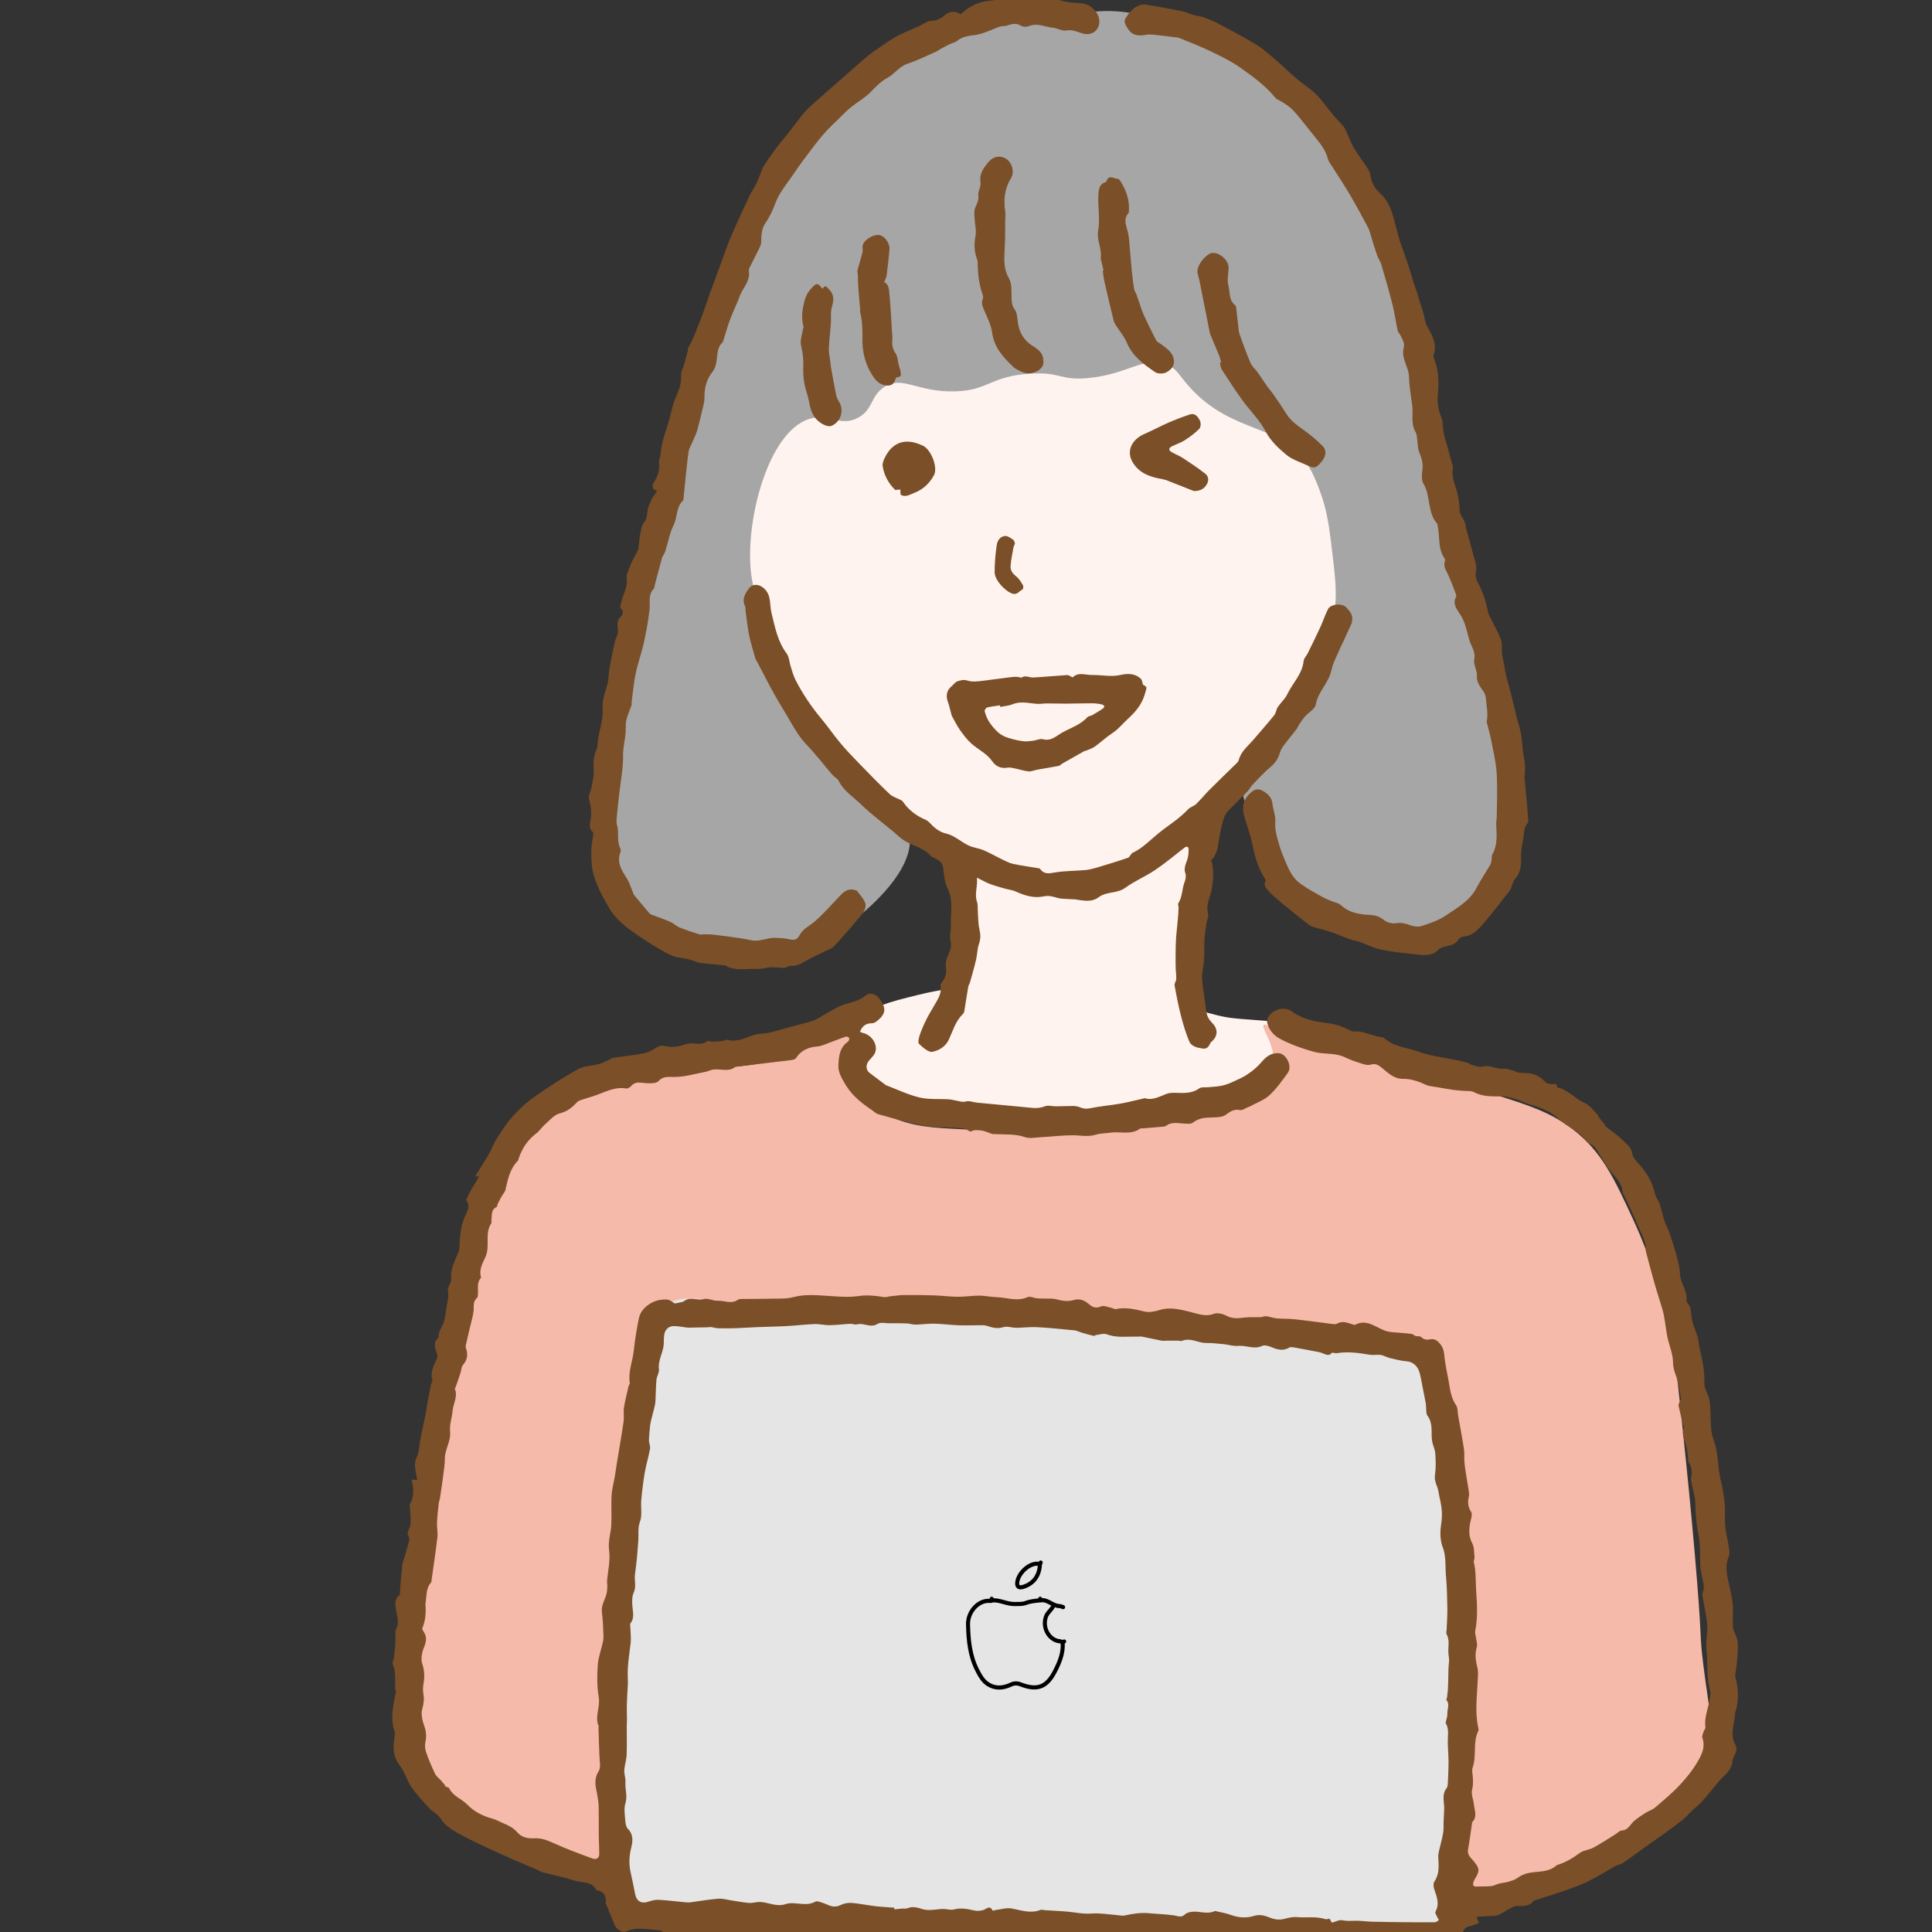 <svg xmlns="http://www.w3.org/2000/svg" xmlns:xlink="http://www.w3.org/1999/xlink" width="500" zoomAndPan="magnify" viewBox="0 0 375 375" height="500" preserveAspectRatio="xMidYMid meet" version="1.0"><rect x="0" y="0" width="375" height="375" fill="#333333" stroke="none"/><defs><clipPath id="642258957a"><path d="M 76 192 L 337.504 192 L 337.504 375 L 76 375 Z M 76 192 " clip-rule="nonzero"/></clipPath><clipPath id="9177ad7054"><path d="M 187.5 309 L 207 309 L 207 328 L 187.5 328 Z M 187.5 309 " clip-rule="nonzero"/></clipPath><clipPath id="db44be3fd4"><path d="M 197 302.559 L 203 302.559 L 203 309 L 197 309 Z M 197 302.559 " clip-rule="nonzero"/></clipPath></defs><path fill="#fff3ef" d="M 155.758 78.109 C 149.5 80.969 147.012 88.207 145.457 92.703 C 143.227 99.195 143.508 104.559 143.742 109.016 C 143.938 112.773 144.438 120.656 148.891 129.617 C 150.066 131.984 153.699 136.34 160.91 145.07 C 170.016 156.098 171.719 157.234 172.926 157.945 C 178 160.941 181.605 160.855 184.086 164.812 C 184.707 165.801 185.133 166.848 185.805 173.398 C 187.383 188.859 185.785 190.703 184.945 191.426 C 183.914 192.301 183.727 191.742 178.078 193.141 C 172.352 194.559 169.449 195.312 167.777 197.434 C 165.684 200.094 165.984 203.469 166.059 204.301 C 166.645 210.73 172.945 214.156 173.785 214.602 C 176.945 216.258 178.277 215.512 185.805 216.32 C 195.109 217.316 194.895 218.645 201.258 218.895 C 203.727 218.988 208.09 218.387 216.707 217.176 C 225.414 215.957 229.18 215.238 232.16 214.602 C 242.117 212.48 244.039 211.125 245.035 210.309 C 249.305 206.816 252.531 201.277 251.047 199.148 C 250.609 198.516 247.742 198.293 242.031 197.863 C 240.066 197.715 238.34 197.605 236.023 197.004 C 233.746 196.41 232.605 196.121 231.73 195.289 C 229.953 193.605 230.418 190.891 230.871 185.844 C 231.652 177.141 230.848 178.941 231.73 171.25 C 232.641 163.344 232.527 162.047 233.449 160.09 C 234.742 157.328 236.484 155.473 238.598 153.223 C 242.555 149.008 243.484 149.637 246.324 146.355 C 247.965 144.469 249.422 141.66 252.332 136.055 C 253.637 133.539 253.449 133.738 255.766 129.188 C 257.957 124.895 258.402 124.176 259.199 122.32 C 260.445 119.418 261.406 117.188 261.777 114.594 C 262.547 109.176 259.844 108.43 259.199 100.859 C 258.727 95.34 260 93.777 258.344 90.559 C 257.766 89.441 256.746 87.93 253.191 85.406 C 247.414 81.305 244.984 81.648 239.457 78.539 C 232.195 74.453 233.336 72.152 227.438 69.957 C 222.762 68.211 218.184 68.23 215.422 68.238 C 211.352 68.254 210.949 68.84 205.117 69.098 C 198.293 69.398 198.586 68.598 194.816 69.098 C 187.52 70.066 186.895 72.992 181.941 72.531 C 177.117 72.086 176.086 69.148 172.5 69.957 C 169.578 70.617 169.461 72.738 165.629 75.105 C 161.406 77.723 159.52 76.395 155.758 78.109 Z M 155.758 78.109 " fill-opacity="1" fill-rule="nonzero"/><path fill="#a6a6a6" d="M 209.84 2.566 C 204.414 3.273 201.598 2.559 197.82 2.566 C 190.645 2.586 185.004 5.23 181.512 6.859 C 179.461 7.82 175.848 10.363 168.637 15.445 C 160.336 21.289 158.695 22.801 157.477 24.027 C 154.059 27.473 151.793 30.844 149.75 34.328 C 142.34 46.957 138.039 60.617 136.871 64.375 C 133.438 75.449 131.438 83.777 127.43 100.43 C 123.316 117.504 125.387 110.594 120.562 131.332 C 119.609 135.418 118.141 141.676 117.129 150.219 C 115.539 163.664 116.828 168.082 117.988 170.82 C 118.785 172.719 121.352 178.781 127.43 181.98 C 129.895 183.277 132.797 183.707 138.59 184.559 C 143.887 185.34 146.539 185.723 149.75 185.414 C 156.805 184.738 161.82 181.398 163.484 180.266 C 168.688 176.719 178.277 168.211 176.359 161.379 C 175.664 158.898 174.164 159.164 167.348 152.367 C 165.039 150.066 162.352 147.379 159.621 143.781 C 155.656 138.543 153.586 133.977 151.039 128.328 C 148.367 122.43 147.32 118.723 146.746 116.312 C 146.746 116.312 146.188 113.992 145.887 112.02 C 144.309 101.75 149.164 82.668 157.906 81.113 C 161.219 80.523 163.297 82.781 166.488 81.113 C 169.504 79.543 168.918 76.875 171.641 75.105 C 175.195 72.797 178.008 76.18 185.375 75.965 C 191.949 75.773 192.25 72.992 199.969 72.531 C 206.02 72.16 205.641 73.879 211.129 73.391 C 219.016 72.684 222.211 68.918 226.578 70.812 C 228.504 71.645 228.77 72.762 230.871 75.105 C 239.363 84.547 249.062 82.051 254.051 90.559 C 255.414 92.883 256.48 96.121 256.625 96.566 C 257.363 98.824 257.844 101.074 258.344 105.152 C 259.07 111.133 259.434 114.129 259.199 117.168 C 258.668 124.098 256.188 129.203 254.91 131.762 C 253.305 134.98 251.551 137.344 248.039 142.062 C 244.008 147.496 241.93 147.602 241.172 150.648 C 240.555 153.145 241.621 156.031 243.75 161.809 C 245.672 167.027 246.684 169.688 248.898 172.109 C 250.832 174.211 252.762 175.234 256.625 177.262 C 262.668 180.438 266.164 182.273 271.219 182.41 C 276.883 182.566 281.117 180.504 282.379 179.836 C 284.086 178.934 288.938 176.102 291.82 170.391 C 294.086 165.91 293.934 161.91 293.539 154.082 C 293.219 147.84 292.285 143.266 290.961 136.914 C 289.883 131.746 288.801 127.676 286.672 119.746 C 283.598 108.285 283.16 107.641 281.52 100.859 C 281.176 99.461 279.656 93.105 278.086 84.547 C 275.684 71.422 276.445 70.977 274.652 63.086 C 273.426 57.688 271.812 50.777 267.785 42.484 C 266.797 40.449 263.227 33.309 256.625 25.316 C 251.945 19.652 247.809 16.055 244.605 13.297 C 238.984 8.457 236.082 6.012 231.73 4.715 C 231.301 4.586 231.801 4.746 222.289 2.996 C 219.531 2.492 217.453 2.105 214.562 2.137 C 212.469 2.164 211.121 2.406 209.84 2.566 Z M 209.84 2.566 " fill-opacity="1" fill-rule="nonzero"/><path fill="#f5baaa" d="M 167.176 198.539 C 165.922 197.117 159.949 202.164 151.133 205.297 C 145.113 207.434 144.246 206.402 130.863 208.672 C 120.562 210.422 115.422 211.324 112.289 212.895 C 101.602 218.25 96.809 228.957 94.551 234.004 C 91.777 240.219 92.613 241.41 88.637 262.719 C 85.676 278.59 85.074 278.684 83.574 288.891 C 81.941 299.93 83.004 297.426 81.039 313.383 C 79.512 325.812 78.422 330.957 80.199 338.715 C 81.828 345.859 84.457 348.973 86.113 350.535 C 87.703 352.039 89.984 353.223 94.559 355.602 C 98.586 357.695 101.461 359.188 105.539 360.664 C 113.438 363.531 117.266 365.293 119.051 364.039 C 121.594 362.262 120.246 357.488 119.473 348.414 C 119.172 344.828 119.266 338.422 119.473 325.617 C 119.531 321.82 119.773 311.238 121.164 297.75 C 122.785 282.051 123.531 285.98 124.539 274.109 C 125.387 264.117 125.094 258.426 128.762 256.375 C 131.129 255.051 133.172 256.363 138.051 257.215 C 146.266 258.656 148.719 256.375 160.008 255.523 C 167.504 254.957 166.559 255.953 182.809 256.367 C 197.203 256.734 195.805 255.902 204.766 256.367 C 220.074 257.164 221.016 259.43 235.164 259.738 C 243.012 259.91 244.309 259.25 252.898 259.738 C 263.914 260.367 269.492 260.75 273.168 263.961 C 274.945 265.516 276.703 267.91 279.082 285.07 C 280.445 294.934 281.441 302.188 281.613 312.938 C 281.805 325.109 280.859 337.195 280.773 338.27 C 280.344 343.609 280.352 348.973 279.934 354.312 C 279.27 362.613 278.645 366.039 280.773 367.824 C 282.766 369.492 285.871 368.656 291.754 366.984 C 297.359 365.387 302.938 363.078 309.488 359.387 C 315.238 356.141 318.863 354.098 323 350.098 C 326.492 346.723 329.895 343.43 331.445 338.277 C 332.648 334.27 331.758 332.379 330.605 323.074 C 329.766 316.328 330.535 319.762 328.914 301.117 C 328.75 299.246 328.16 292.516 327.223 283.379 C 325.969 271.113 325.344 264.977 324.691 261.422 C 322.277 248.246 318.191 239.316 317.094 236.93 C 313.273 228.637 310.914 223.531 305.273 219.195 C 300.938 215.863 296.645 214.508 290.07 212.438 C 280.574 209.441 280.02 211.109 272.336 208.215 C 265.707 205.727 263.512 203.504 257.133 201.461 C 250.934 199.469 247.879 199.922 245.93 198.996 C 245.844 198.953 245.492 198.781 245.301 198.926 C 244.762 199.348 246.625 201.82 246.992 203.992 C 247.629 207.719 243.996 211.246 242.77 212.438 C 240.547 214.594 237.328 216.523 225.035 218.355 C 214.785 219.871 206.957 220.02 203.926 220.043 C 202.621 220.055 203.934 220.027 187.039 219.203 C 180.973 218.902 177.219 218.73 172.688 216.672 C 167.133 214.137 166.129 211.375 165.93 210.758 C 165.348 208.961 165.613 207.109 165.93 204.84 C 166.531 200.508 167.777 199.219 167.176 198.539 Z M 167.176 198.539 " fill-opacity="1" fill-rule="nonzero"/><path fill="#e5e5e5" d="M 128.289 254.09 C 132.883 249.938 137.191 253.23 158.332 254.09 C 174.188 254.734 177.312 253.465 196.965 254.09 C 222.141 254.898 224.262 259.48 236.453 257.523 C 241.121 256.77 247.25 255.172 254.48 257.523 C 257.809 258.605 259.879 260.047 264.781 260.957 C 271.055 262.125 272.496 260.676 275.082 261.816 C 279.914 263.953 280.688 271.609 281.949 285.852 C 283.648 305.109 284.5 314.73 284.523 317.613 C 284.609 328.27 283.977 336.02 282.809 350.234 C 281.477 366.441 284.48 372.691 280.23 375.988 C 276.688 378.734 272.637 376.691 261.348 375.129 C 257.715 374.625 248.625 374.512 230.441 374.273 C 207.977 373.98 210.113 374.848 196.965 374.273 C 184.781 373.738 181.145 372.926 167.777 372.555 C 158.238 372.289 153.477 372.281 147.176 372.555 C 130.332 373.285 124.727 375.398 121.422 371.695 C 119.121 369.121 120.383 366.453 120.562 356.246 C 120.777 344.125 119.07 344.32 118.848 331.352 C 118.734 324.809 119.344 318.121 120.562 304.738 C 121.23 297.383 121.301 298.051 123.137 281.559 C 125.672 258.812 125.66 256.469 128.289 254.09 Z M 128.289 254.09 " fill-opacity="1" fill-rule="nonzero"/><g clip-path="url(#642258957a)"><path fill="#7b4f27" d="M 86.344 346.715 C 86.645 346.844 87.102 346.906 87.211 347.129 C 87.941 348.664 89.59 349.137 90.664 350.234 C 91.77 351.379 93.043 352.125 94.484 352.656 C 95.129 352.898 95.824 353.016 96.434 353.316 C 97.754 353.977 99.359 354.449 100.262 355.508 C 101.289 356.707 102.465 356.871 103.688 356.812 C 105.094 356.742 106.219 357.188 107.453 357.746 C 109.883 358.863 112.406 359.781 114.914 360.707 C 115.625 360.977 116.32 360.812 116.312 359.809 C 116.305 358.734 116.262 357.668 116.227 356.598 C 116.227 356.562 116.219 356.527 116.219 356.492 C 116.219 354.57 116.246 352.648 116.203 350.727 C 116.184 349.883 116.055 349.023 115.895 348.199 C 115.594 346.699 115.23 345.316 116.203 343.789 C 116.691 343.008 116.34 341.688 116.34 340.605 C 116.34 339.898 116.277 339.203 116.254 338.5 C 116.234 338.098 116.234 337.695 116.227 337.301 C 116.211 336.629 116.184 335.961 116.168 335.289 C 116.168 335.223 116.227 335.145 116.211 335.094 C 115.387 333.203 116.547 331.324 116.211 329.383 C 115.859 327.359 115.883 325.23 116.031 323.16 C 116.133 321.676 116.691 320.223 117.016 318.75 C 117.113 318.32 117.156 317.871 117.129 317.434 C 117.059 315.957 117.043 314.473 116.836 313.023 C 116.641 311.621 117.43 310.543 117.738 309.305 C 117.859 308.816 117.859 308.285 117.883 307.777 C 117.902 307.512 117.809 307.227 117.824 306.961 C 117.98 304.938 118.504 302.867 118.227 300.91 C 117.969 299.09 118.605 297.52 118.664 295.828 C 118.727 293.973 118.605 292.102 118.707 290.246 C 118.777 289.02 119.129 287.809 119.336 286.59 C 119.465 285.816 119.559 285.047 119.688 284.273 C 120.141 281.5 120.633 278.734 121.035 275.953 C 121.164 275.055 120.977 274.109 121.113 273.215 C 121.328 271.824 121.688 270.461 121.996 269.086 C 122.047 268.863 122.27 268.633 122.238 268.434 C 121.895 266.281 122.785 264.281 123.008 262.203 C 123.242 260.098 123.566 258.004 123.988 255.938 C 124.289 254.441 125.379 253.414 126.676 252.77 C 127.48 252.363 128.484 252.184 129.387 252.234 C 130.039 252.27 130.656 252.844 130.992 253.016 C 131.789 252.812 132.434 252.812 132.848 252.504 C 134.031 251.617 135.32 252.512 136.574 252.148 C 137.387 251.918 138.402 252.504 139.32 252.469 C 140.633 252.418 141.988 253.188 143.27 252.262 C 143.457 252.125 143.785 252.133 144.051 252.133 C 146.023 252.105 147.988 252.125 149.965 252.074 C 151.285 252.039 152.66 252.125 153.914 251.789 C 156.395 251.121 158.84 251.43 161.32 251.574 C 163.082 251.688 164.875 251.816 166.609 251.566 C 168.309 251.316 169.914 251.488 171.555 251.766 C 171.973 251.832 172.43 251.645 172.867 251.602 C 173.77 251.516 174.672 251.379 175.562 251.367 C 177.453 251.352 179.348 251.359 181.238 251.43 C 182.789 251.48 184.344 251.688 185.898 251.703 C 187.289 251.711 188.688 251.48 190.086 251.48 C 191.203 251.48 192.312 251.754 193.426 251.781 C 195.426 251.832 197.41 252.684 199.453 251.773 C 199.949 251.551 200.707 251.969 201.34 252.012 C 202.234 252.074 203.129 252.039 204.02 252.062 C 204.348 252.074 204.691 252.098 205.008 252.184 C 206.148 252.492 207.266 252.684 208.449 252.332 C 209.547 252.004 210.512 252.383 211.367 253.137 C 212.031 253.723 212.707 254.023 213.703 253.574 C 214.227 253.336 215.043 253.723 215.73 253.852 C 216.02 253.902 216.32 254.152 216.57 254.098 C 218.512 253.668 220.32 254.141 222.191 254.578 C 223.086 254.785 224.152 254.562 225.07 254.277 C 227.07 253.66 228.906 254.125 230.855 254.598 C 232.367 254.957 233.895 255.66 235.602 255.016 C 236.289 254.762 237.352 255 238.047 255.379 C 239.227 256.023 240.348 255.883 241.566 255.738 C 242.574 255.609 243.609 255.703 244.633 255.66 C 245.027 255.645 245.422 255.438 245.801 255.48 C 246.469 255.559 247.121 255.832 247.793 255.895 C 248.969 256.004 250.168 255.945 251.348 256.074 C 253.793 256.34 256.223 256.691 258.66 256.992 C 258.926 257.027 259.262 257.062 259.465 256.941 C 260.488 256.332 261.449 256.707 262.43 257.027 C 262.617 257.086 262.875 257.215 263.012 257.148 C 265.141 256.012 266.781 257.445 268.559 258.176 C 269.047 258.383 269.586 258.512 270.121 258.562 C 271.391 258.699 272.68 258.742 273.949 258.906 C 274.266 258.949 274.551 259.285 274.852 259.336 C 275.184 259.387 275.633 259.328 275.836 259.516 C 276.352 259.98 276.84 260.109 277.52 259.973 C 278.379 259.801 278.945 260.117 279.562 260.891 C 280.336 261.852 280.293 262.828 280.43 263.895 C 280.637 265.543 281.055 267.164 281.305 268.805 C 281.52 270.195 281.785 271.508 282.609 272.727 C 282.98 273.27 282.902 274.102 283.031 274.805 C 283.41 276.941 283.82 279.078 284.148 281.227 C 284.277 282.051 284.18 282.898 284.242 283.742 C 284.293 284.48 284.414 285.207 284.523 285.938 C 284.695 287.039 284.895 288.129 285.059 289.227 C 285.117 289.629 285.195 290.066 285.109 290.453 C 284.852 291.527 284.887 292.418 285.539 293.441 C 285.879 293.98 285.434 295.047 285.305 295.879 C 285.117 297.141 285.102 298.309 285.754 299.527 C 286.172 300.309 286.105 301.363 286.207 302.301 C 286.242 302.594 286.008 302.926 286.07 303.203 C 286.516 305.047 286.395 306.938 286.523 308.809 C 286.703 311.41 286.859 313.984 286.336 316.559 C 286.258 316.918 286.414 317.332 286.457 317.727 C 286.535 318.379 286.816 319.102 286.645 319.684 C 286.242 321.066 286.414 322.344 286.758 323.691 C 286.945 324.422 286.867 325.23 286.832 325.992 C 286.715 329.082 286.25 332.176 286.91 335.266 C 286.961 335.496 287.023 335.789 286.93 335.977 C 285.82 338.227 286.66 340.777 285.84 343.078 C 285.633 343.645 285.855 344.355 285.879 345 C 285.914 345.797 285.957 346.535 285.734 347.379 C 285.504 348.242 285.984 349.293 286.086 350.27 C 286.207 351.422 286.781 352.621 285.762 353.668 C 285.727 353.711 285.734 353.797 285.727 353.867 C 285.469 355.574 285.246 357.293 284.945 359 C 284.746 360.125 285.605 360.676 286.148 361.371 C 287.152 362.656 287.23 363.105 286.406 364.477 C 286.25 364.742 286.086 365.02 286 365.309 C 285.82 365.887 285.957 366.238 286.68 366.184 C 287.598 366.125 288.523 366.184 289.441 366.09 C 289.969 366.039 290.457 365.738 290.973 365.609 C 291.57 365.457 292.199 365.414 292.781 365.242 C 293.383 365.062 294.027 364.879 294.523 364.52 C 295.488 363.824 296.43 363.531 297.66 363.395 C 299.137 363.234 300.836 363.242 302.09 362.09 C 302.141 362.047 302.199 362.004 302.27 361.988 C 303.863 361.5 305.254 360.684 306.602 359.68 C 307.359 359.121 308.465 359.07 309.324 358.605 C 310.777 357.816 312.156 356.887 313.566 356.023 C 313.969 355.773 314.363 355.316 314.777 355.301 C 316.062 355.23 316.426 354.098 317.195 353.438 C 317.883 352.855 318.641 352.355 319.402 351.875 C 320.004 351.496 320.734 351.293 321.258 350.836 C 322.957 349.379 324.707 347.934 326.219 346.285 C 327.609 344.766 328.922 343.094 329.875 341.281 C 330.461 340.184 330.984 338.785 330.434 337.359 C 330.312 337.051 330.512 336.594 330.621 336.227 C 330.727 335.875 331.059 335.531 331.016 335.215 C 330.742 333.18 331.711 331.352 331.91 329.402 C 331.945 329.031 332.074 328.621 331.969 328.285 C 331.164 325.633 331.551 322.867 331.215 320.164 C 331.027 318.637 331.465 317.039 331.379 315.496 C 331.293 313.949 330.898 312.43 330.656 310.895 C 330.562 310.309 330.305 309.648 330.492 309.16 C 331.016 307.785 330.398 306.566 330.227 305.289 C 330.184 304.953 330.066 304.625 330.047 304.293 C 329.926 302.102 330.074 299.855 329.645 297.727 C 329.242 295.699 329.094 293.707 329.051 291.664 C 329.027 290.453 328.605 289.254 328.375 288.051 C 328.305 287.68 328.176 287.285 328.246 286.934 C 328.461 285.852 328.434 284.848 327.809 283.879 C 327.637 283.621 327.695 283.219 327.645 282.883 C 327.531 282.117 327.508 281.328 327.285 280.609 C 326.93 279.473 326.332 278.41 326.836 277.156 C 326.914 276.961 326.715 276.648 326.648 276.395 C 326.355 275.199 326.055 274.016 325.797 272.82 C 325.754 272.617 325.91 272.367 325.996 272.145 C 326.082 271.922 326.312 271.688 326.277 271.5 C 326.02 270.059 325.867 268.562 325.367 267.199 C 325.035 266.281 324.742 265.516 324.734 264.461 C 324.727 262.848 324.02 261.242 323.668 259.629 C 323.445 258.59 323.336 257.523 323.152 256.477 C 323.035 255.754 322.93 255.027 322.727 254.32 C 322.203 252.52 321.602 250.734 321.086 248.922 C 320.52 246.93 320.012 244.922 319.473 242.93 C 319.465 242.895 319.43 242.863 319.438 242.836 C 319.59 240.965 318.527 239.453 317.883 237.84 C 317.109 235.891 316.156 234.012 315.281 232.105 C 315.195 231.918 314.992 231.754 314.98 231.574 C 314.871 229.23 312.879 228.012 311.805 226.242 C 311.324 225.453 310.836 224.68 310.355 223.898 C 309.875 223.125 309.461 222.285 308.492 221.977 C 308.305 221.918 308.09 221.797 307.984 221.633 C 306.629 219.531 304.184 218.781 302.457 217.109 C 300.816 215.512 298.559 214.852 296.371 214.18 C 295.727 213.984 295.145 213.605 294.492 213.426 C 293.531 213.152 292.543 212.789 291.562 212.801 C 289.676 212.816 287.828 212.902 286.062 211.977 C 285.496 211.676 284.703 211.797 284.008 211.727 C 283.375 211.668 282.73 211.641 282.094 211.547 C 280.988 211.383 279.879 211.188 278.773 210.988 C 278.102 210.867 277.391 210.852 276.789 210.566 C 275.348 209.898 273.898 209.383 272.266 209.398 C 270.508 209.418 269.355 208.172 268.109 207.176 C 267.469 206.66 266.953 206.379 266.008 206.652 C 265.312 206.859 264.387 206.457 263.605 206.215 C 262.711 205.941 261.844 205.59 261.004 205.195 C 259.098 204.293 256.977 204.703 255.012 204.156 C 252.762 203.527 250.574 202.754 248.496 201.656 C 247.242 200.996 246.402 200.035 246.008 198.68 C 245.953 198.488 245.895 198.266 245.93 198.078 C 246.281 196.23 249.078 195.117 250.598 196.223 C 252.438 197.57 254.523 198.172 256.746 198.453 C 257.707 198.574 258.676 198.711 259.613 198.98 C 260.438 199.211 261.211 199.633 262 199.965 C 262.215 200.059 262.453 200.23 262.66 200.215 C 264.625 200 266.316 201.141 268.207 201.312 C 268.367 201.332 268.559 201.391 268.676 201.492 C 270.602 203.227 273.148 203.324 275.418 204.145 C 278.5 205.27 281.785 205.355 284.887 206.301 C 285.168 206.387 285.41 206.629 285.691 206.695 C 286.344 206.859 287.082 207.195 287.668 207.039 C 288.867 206.715 289.883 207.184 290.961 207.418 C 291.359 207.504 291.805 207.375 292.215 207.434 C 292.738 207.512 293.262 207.656 293.777 207.812 C 294.086 207.906 294.371 208.129 294.68 208.18 C 295.254 208.266 295.84 208.301 296.422 208.301 C 297.969 208.309 299.082 209.109 300.113 210.156 C 300.32 210.371 300.773 210.32 301.109 210.43 C 301.504 210.559 302.234 210.043 302.227 210.988 C 302.227 211.016 302.25 211.066 302.27 211.074 C 304.371 211.477 305.684 213.273 307.59 214.086 C 308.629 214.535 309.375 215.676 310.234 216.523 C 310.277 216.566 310.121 216.801 310.176 216.68 C 310.691 217.289 311.102 217.777 311.504 218.277 C 311.582 218.379 311.574 218.566 311.668 218.645 C 312.734 219.496 313.91 220.242 314.852 221.203 C 315.625 221.984 316.629 222.613 316.82 223.941 C 316.922 224.629 317.547 225.297 318.062 225.863 C 319.617 227.59 320.785 229.488 321.258 231.805 C 321.387 232.449 321.918 233 322.125 233.633 C 322.5 234.785 322.742 235.977 323.121 237.129 C 323.352 237.832 323.762 238.477 324.004 239.18 C 324.484 240.578 324.957 241.988 325.336 243.41 C 325.668 244.684 326.055 245.977 326.09 247.273 C 326.141 249.102 327.582 250.535 327.359 252.434 C 327.309 252.855 327.961 253.316 328.082 253.809 C 328.297 254.684 328.27 255.609 328.492 256.484 C 328.758 257.531 329.223 258.539 329.523 259.586 C 329.723 260.262 329.73 260.984 329.895 261.68 C 330.406 263.895 330.906 266.102 330.812 268.402 C 330.785 269.078 331.059 269.809 331.359 270.434 C 332.098 271.953 331.945 273.559 332.023 275.164 C 332.09 276.562 332.082 278.059 332.57 279.328 C 333.566 281.914 333.359 284.66 333.988 287.285 C 334.34 288.762 334.613 290.273 334.75 291.785 C 334.898 293.305 334.75 294.859 334.871 296.379 C 334.957 297.492 335.316 298.594 335.473 299.707 C 335.586 300.523 335.816 301.461 335.531 302.156 C 334.848 303.805 335.121 305.355 335.48 306.969 C 335.809 308.422 336.176 309.879 336.312 311.355 C 336.453 312.832 336.246 314.352 336.367 315.828 C 336.426 316.586 336.941 317.289 337.148 318.043 C 337.301 318.621 337.344 319.238 337.328 319.828 C 337.309 320.809 337.215 321.785 337.129 322.758 C 337.086 323.297 336.977 323.832 336.914 324.371 C 336.871 324.773 336.742 325.211 336.848 325.582 C 337.488 327.883 337.531 330.156 336.793 332.441 C 336.727 332.664 336.785 332.922 336.75 333.152 C 336.613 334.047 336.418 334.93 336.324 335.832 C 336.262 336.422 336.289 337.043 336.418 337.617 C 336.562 338.262 337.051 338.871 337.043 339.488 C 337.035 340.141 336.598 340.785 336.355 341.43 C 336.324 341.523 336.27 341.617 336.27 341.711 C 336.227 343.418 334.965 344.355 333.918 345.438 C 333.309 346.07 332.805 346.809 332.227 347.48 C 331.266 348.578 330.398 349.789 329.285 350.691 C 328.27 351.508 327.473 352.527 326.492 353.309 C 324.074 355.242 321.488 356.957 318.965 358.77 C 317.645 359.723 316.355 360.699 315.008 361.617 C 314.605 361.895 314.055 361.926 313.617 362.168 C 311.805 363.172 310.062 364.289 308.207 365.207 C 306.707 365.945 305.094 366.484 303.504 367.043 C 301.641 367.695 299.754 368.262 297.875 368.871 C 297.777 368.906 297.66 368.941 297.605 369.02 C 296.758 370.176 295.52 369.91 294.355 369.953 C 293.969 369.973 293.59 370.211 293.219 370.383 C 292.062 370.914 291.117 371.902 289.711 371.895 C 288.715 371.887 287.711 371.996 286.586 372.066 C 286.816 372.625 286.938 372.914 287.074 373.25 C 286.438 373.473 285.879 373.766 285.289 373.859 C 283.965 374.082 283.605 375.492 283.941 376.582 C 284.137 377.234 284.191 378.039 283.977 378.668 C 283.656 379.602 282.844 380.109 281.793 380.051 C 280.938 379.996 280.07 379.801 279.219 379.836 C 278.223 379.867 277.227 380.254 276.25 380.188 C 274.703 380.074 273.184 379.688 271.648 379.484 C 270.969 379.387 270.273 379.457 269.586 379.465 C 268.824 379.465 268.051 379.484 267.285 379.473 C 266.891 379.465 266.496 379.398 266.109 379.398 C 264.719 379.422 263.34 379.473 261.949 379.5 C 261.535 379.508 261.105 379.371 260.73 379.473 C 259.457 379.809 258.344 379.227 257.164 378.961 C 256.941 378.906 256.684 378.797 256.504 378.875 C 255.027 379.449 253.543 379.441 251.988 379.207 C 250.941 379.055 249.809 379.184 248.754 379.371 C 246.992 379.68 245.301 379.594 243.609 379.027 C 243.344 378.934 243.02 379.027 242.719 379.012 C 242.461 378.992 242.059 379.035 241.965 378.891 C 241.465 378.145 241.121 378.188 240.805 379.004 C 240.785 379.055 240.699 379.121 240.641 379.113 C 239.824 379.086 238.969 379.172 238.195 378.969 C 237.277 378.727 236.527 377.895 235.414 378.281 C 235.207 378.348 234.863 378.023 234.848 378.008 C 234.152 378.008 233.703 378.008 233.25 378.008 C 233.258 378.039 233.266 378.074 233.277 378.109 C 232.879 378.211 232.477 378.402 232.082 378.391 C 229.809 378.332 227.531 378.188 225.258 378.137 C 223.91 378.102 222.555 378.238 221.207 378.195 C 220.34 378.168 219.48 377.965 218.613 377.852 C 218.391 377.816 218.133 377.73 217.953 377.809 C 216.684 378.324 215.422 378.434 214.047 378.18 C 213.121 378.008 212.113 378.367 211.152 378.332 C 210.113 378.289 209.086 377.953 208.047 377.922 C 206.336 377.867 204.629 377.98 202.922 377.996 C 202.414 378.008 201.898 377.902 201.395 377.895 C 200.355 377.879 199.324 377.879 198.285 377.879 C 198.184 377.879 198.062 377.945 197.984 377.91 C 196.68 377.242 195.324 377.645 193.984 377.68 C 193.754 377.688 193.469 377.672 193.281 377.559 C 191.488 376.461 189.727 377.207 187.898 377.484 C 186.012 377.766 184.051 377.766 182.129 377.68 C 180.68 377.613 179.246 377.199 177.793 376.992 C 177.426 376.941 177.023 377.148 176.645 377.098 C 175.914 377 175.176 376.875 174.48 376.648 C 173.848 376.445 173.375 376.324 172.68 376.727 C 172.121 377.055 171.234 376.805 170.496 376.832 C 169.562 376.863 168.637 376.906 167.707 376.949 C 167.418 376.969 167.105 377.035 166.824 376.992 C 165.742 376.84 164.645 376.426 163.586 376.512 C 161.492 376.691 159.449 376.703 157.363 376.375 C 156.074 376.18 154.738 376.375 153.422 376.324 C 152.824 376.297 152.223 376.109 151.621 376.016 C 151.25 375.953 150.875 375.902 150.504 375.895 C 147.543 375.844 144.59 375.766 141.629 375.758 C 139.887 375.75 138.094 376.145 136.426 375.816 C 134.848 375.508 133.438 375.559 131.902 375.836 C 130.812 376.031 129.586 375.859 128.648 374.984 C 128.461 374.805 128.16 374.66 127.91 374.648 C 125.789 374.59 123.652 373.887 121.559 374.891 C 120.863 375.227 119.652 374.504 119.293 373.629 C 118.785 372.41 118.297 371.172 117.797 369.945 C 117.723 369.758 117.531 369.559 117.559 369.387 C 117.73 367.961 117.164 367.094 115.723 366.855 C 114.844 365.078 112.984 365.488 111.539 365.027 C 109.504 364.367 107.395 363.961 105.324 363.414 C 104.938 363.309 104.586 363.051 104.219 362.898 C 101.918 361.902 99.598 360.965 97.332 359.918 C 94.449 358.59 91.539 357.301 88.773 355.746 C 87.562 355.07 86.301 354.262 85.488 352.93 C 84.996 352.133 83.984 351.68 83.324 350.965 C 82.113 349.652 80.875 348.348 79.871 346.887 C 78.961 345.559 78.535 343.883 77.562 342.621 C 76.672 341.461 76.387 340.297 76.395 338.957 C 76.406 338.492 76.488 338.02 76.523 337.555 C 76.559 337.051 76.723 336.484 76.574 336.039 C 75.762 333.652 76.266 331.316 76.715 328.965 C 76.746 328.801 76.895 328.621 76.859 328.484 C 76.422 326.699 77.047 324.781 76.223 323.023 C 76.094 322.758 76.301 322.336 76.422 321.969 C 76.523 321.16 76.652 320.352 76.703 319.547 C 76.766 318.652 76.746 317.754 76.766 316.852 C 76.766 316.723 76.703 316.559 76.766 316.457 C 77.668 314.953 76.961 313.453 76.773 311.949 C 76.617 310.723 76.98 309.855 77.605 309.59 C 77.656 308.809 77.684 308.137 77.742 307.477 C 77.855 306.18 77.965 304.883 78.105 303.59 C 78.137 303.297 78.285 303.012 78.371 302.73 C 78.746 301.426 79.168 300.121 79.453 298.797 C 79.527 298.43 79.074 297.965 79.125 297.57 C 79.195 296.996 79.641 296.453 79.676 295.879 C 79.742 294.832 79.633 293.77 79.59 292.711 C 79.582 292.473 79.434 292.18 79.539 292.008 C 80.414 290.48 80.32 288.883 79.871 287.184 C 80.293 287.211 80.609 287.234 80.996 287.262 C 80.887 286.746 80.766 286.289 80.707 285.828 C 80.566 284.84 80.371 283.922 80.887 282.875 C 81.383 281.844 81.348 280.555 81.582 279.398 C 81.941 277.613 82.336 275.828 82.695 274.039 C 82.801 273.551 82.816 273.055 82.91 272.555 C 83.145 271.258 83.391 269.973 83.648 268.684 C 83.699 268.426 83.977 268.152 83.926 267.945 C 83.453 266.316 84.207 264.984 84.852 263.602 C 84.98 263.32 84.844 262.883 84.738 262.539 C 84.473 261.602 83.992 260.699 84.965 259.816 C 85.219 259.574 85.094 258.957 85.246 258.562 C 85.52 257.852 85.992 257.199 86.184 256.469 C 86.465 255.402 86.543 254.289 86.758 253.207 C 86.922 252.363 87.145 251.609 86.938 250.664 C 86.773 249.926 87.66 248.992 87.574 248.191 C 87.359 246.098 88.492 244.469 89.102 242.648 C 89.23 242.277 89.16 241.84 89.188 241.43 C 89.324 239.625 89.461 237.875 90.227 236.133 C 90.586 235.316 91.438 234.047 90.457 232.93 C 90.867 232.121 91.238 231.301 91.691 230.52 C 92.141 229.762 92.68 229.059 93.016 228.164 C 92.801 228.25 92.586 228.336 92.371 228.422 C 92.344 228.336 92.285 228.242 92.301 228.207 C 93.188 226.766 94.113 225.34 94.965 223.875 C 95.445 223.039 95.738 222.086 96.25 221.281 C 97.223 219.762 98.164 218.191 99.359 216.852 C 100.664 215.391 102.125 214.02 103.719 212.895 C 106.469 210.953 109.316 209.133 112.254 207.496 C 113.41 206.852 114.941 206.902 116.262 206.531 C 117.059 206.309 117.809 205.871 118.57 205.527 C 118.727 205.461 118.871 205.34 119.027 205.312 C 121.027 205.023 123.051 204.824 125.027 204.43 C 125.895 204.258 126.742 203.785 127.488 203.281 C 128.34 202.703 129.121 203.09 129.945 203.168 C 130.484 203.219 131.062 203.184 131.594 203.09 C 132.547 202.918 133.508 202.414 134.41 202.508 C 135.48 202.617 136.434 202.773 137.355 202.059 C 137.492 201.957 137.859 202.188 138.125 202.188 C 138.777 202.18 139.43 202.145 140.074 202.078 C 140.477 202.035 140.918 201.734 141.258 201.828 C 143.141 202.359 144.691 201.406 146.359 200.883 C 147.305 200.582 148.359 200.645 149.336 200.422 C 150.703 200.113 152.031 199.691 153.391 199.332 C 154.652 198.988 155.922 198.68 157.184 198.316 C 157.656 198.18 158.129 198.016 158.559 197.777 C 160.035 196.969 161.441 196.016 162.969 195.32 C 164.602 194.574 166.48 194.516 167.965 193.27 C 168.852 192.523 169.992 192.902 170.695 193.844 C 172.102 195.742 171.973 196.824 170.121 198.266 C 169.871 198.465 169.504 198.617 169.191 198.617 C 168.043 198.609 167.348 199.203 166.891 200.266 C 167.117 200.352 167.32 200.457 167.547 200.508 C 169.09 200.875 170.301 202.523 169.941 204.051 C 169.785 204.715 169.176 205.297 168.688 205.848 C 168.016 206.602 168.027 207.676 168.797 208.258 C 169.793 209.004 170.789 209.762 171.785 210.508 C 171.836 210.551 171.887 210.602 171.957 210.629 C 174.129 211.453 176.25 212.492 178.488 213.023 C 180.293 213.453 182.234 213.254 184.113 213.375 C 184.715 213.41 185.305 213.582 185.906 213.691 C 186.438 213.797 186.895 213.957 187.512 213.785 C 188.148 213.613 188.902 213.949 189.617 214.02 C 192.672 214.32 195.727 214.609 198.785 214.887 C 200.133 215.004 201.453 215.289 202.816 214.73 C 203.418 214.48 204.227 214.738 204.938 214.738 C 206.098 214.73 207.258 214.664 208.414 214.672 C 208.844 214.68 209.301 214.793 209.695 214.953 C 210.348 215.23 210.922 215.254 211.645 215.102 C 213.559 214.707 215.523 214.551 217.453 214.215 C 218.914 213.957 220.348 213.582 221.797 213.254 C 221.961 213.219 222.141 213.133 222.277 213.176 C 223.797 213.605 225.059 212.832 226.391 212.328 C 226.871 212.137 227.438 212.105 227.961 212.113 C 229.629 212.137 231.277 212.336 232.777 211.246 C 233.172 210.953 233.875 211.082 234.441 211.031 C 235.07 210.973 235.695 210.945 236.324 210.867 C 236.797 210.809 237.266 210.73 237.723 210.594 C 238.23 210.438 238.734 210.25 239.215 210.02 C 240.203 209.547 241.25 209.145 242.145 208.523 C 243.129 207.848 244.102 207.066 244.863 206.148 C 245.758 205.082 246.719 204.359 248.125 204.414 C 249.656 204.465 250.891 206.961 249.973 208.223 C 248.875 209.734 247.785 211.297 246.426 212.559 C 245.406 213.512 243.965 214.012 242.703 214.707 C 242.531 214.801 242.332 214.859 242.145 214.938 C 241.672 215.125 241.156 215.547 240.742 215.469 C 239.566 215.23 238.812 215.699 237.91 216.387 C 237.277 216.867 236.195 216.867 235.309 216.895 C 233.953 216.93 232.699 216.98 231.543 217.898 C 231.129 218.227 230.297 218.105 229.672 218.07 C 228.52 218.012 227.352 217.719 226.32 218.527 C 226.219 218.602 226.074 218.645 225.938 218.664 C 224.555 218.793 223.172 218.902 221.789 219.023 C 221.617 219.039 221.402 218.98 221.285 219.059 C 219.531 220.355 217.508 219.574 215.617 219.84 C 214.641 219.977 213.617 219.961 212.691 220.242 C 211.18 220.715 209.711 220.355 208.219 220.355 C 206.148 220.355 204.078 220.621 202.004 220.73 C 200.973 220.793 199.832 221.031 198.914 220.707 C 197.066 220.055 195.203 220.25 193.348 220.129 C 193.074 220.113 192.781 220.164 192.535 220.078 C 191.203 219.633 189.926 218.922 188.43 219.617 C 188.207 219.719 187.734 219.195 187.348 219.109 C 186.773 218.98 186.172 218.965 185.582 218.922 C 183.391 218.773 181.168 218.852 179.031 218.457 C 176.137 217.914 173.297 217.039 170.453 216.258 C 170.027 216.141 169.664 215.754 169.27 215.488 C 167.32 214.184 165.477 212.73 164.238 210.73 C 163.52 209.562 162.676 208.172 162.73 206.91 C 162.789 205.27 162.902 203.34 164.594 202.18 C 164.762 202.059 164.902 201.676 164.832 201.504 C 164.762 201.332 164.359 201.141 164.18 201.203 C 163.148 201.547 162.145 201.977 161.113 202.344 C 160.293 202.637 159.457 203.055 158.609 203.125 C 156.848 203.262 155.465 203.891 154.48 205.398 C 154.309 205.656 153.766 205.734 153.379 205.785 C 149.844 206.223 146.297 206.637 142.754 207.055 C 141.312 208.266 139.566 207.227 138.031 207.691 C 137.672 207.805 137.328 207.965 136.969 208.035 C 134.898 208.422 132.812 209.074 130.754 209.039 C 129.543 209.023 128.656 208.91 127.789 209.863 C 127.508 210.172 126.863 210.234 126.375 210.258 C 125.695 210.293 125.008 210.191 124.332 210.137 C 123.617 210.078 123.008 210.215 122.504 210.801 C 122.281 211.059 121.824 211.324 121.531 211.273 C 119.516 210.918 117.797 211.797 116.012 212.465 C 114.914 212.875 113.762 213.176 112.648 213.555 C 112.398 213.641 112.141 213.785 111.961 213.977 C 111.035 214.98 110.082 215.762 108.621 216.113 C 107.539 216.379 106.648 217.512 105.711 218.32 C 105.145 218.809 104.742 219.496 104.148 219.941 C 102.477 221.195 101.375 222.816 100.707 224.773 C 100.637 224.973 100.613 225.211 100.484 225.34 C 98.938 226.914 98.562 228.957 98.098 230.98 C 97.992 231.418 97.609 231.789 97.375 232.207 C 97.109 232.68 96.859 233.16 96.629 233.641 C 96.527 233.855 96.527 234.211 96.371 234.285 C 95.203 234.852 95.547 235.969 95.375 236.887 C 95.34 237.051 95.461 237.273 95.383 237.387 C 93.992 239.43 95.203 241.926 94.207 244.02 C 93.609 245.293 92.922 246.52 93.383 247.996 C 92.508 248.906 92.836 250.047 92.773 251.113 C 92.758 251.379 92.766 251.754 92.602 251.895 C 91.734 252.633 92.02 253.617 91.906 254.547 C 91.789 255.551 91.48 256.527 91.246 257.516 C 90.973 258.691 90.688 259.859 90.43 261.035 C 90.379 261.258 90.379 261.531 90.457 261.738 C 90.887 262.941 90.707 263.98 89.84 264.969 C 89.539 265.309 89.555 265.93 89.402 266.41 C 89.102 267.344 88.773 268.281 88.449 269.215 C 88.406 269.344 88.25 269.492 88.285 269.578 C 88.91 271.078 87.969 272.41 87.848 273.836 C 87.734 275.172 87.219 276.531 87.359 277.828 C 87.562 279.75 86.344 281.293 86.344 283.133 C 86.344 284.223 86.164 285.312 86.027 286.402 C 85.84 287.887 85.617 289.363 85.391 290.84 C 85.348 291.141 85.195 291.434 85.168 291.734 C 85.031 292.977 84.879 294.23 84.824 295.484 C 84.781 296.453 85.016 297.441 84.902 298.395 C 84.566 301.234 84.129 304.07 83.734 306.91 C 83.727 306.98 83.754 307.074 83.711 307.109 C 82.629 308.266 82.844 309.777 82.602 311.168 C 82.594 311.203 82.566 311.238 82.566 311.262 C 82.715 312.902 82.621 314.5 81.969 316.035 C 81.891 316.207 82.121 316.543 82.266 316.766 C 82.91 317.762 82.723 318.707 82.277 319.797 C 81.898 320.738 81.648 321.984 81.949 322.902 C 82.379 324.207 82.449 325.41 82.215 326.715 C 82.105 327.375 82.055 328.09 82.172 328.742 C 82.363 329.77 82.258 330.672 81.957 331.711 C 81.676 332.68 81.969 333.941 82.336 334.965 C 82.738 336.09 82.809 337.102 82.551 338.254 C 82.414 338.871 82.523 339.617 82.75 340.234 C 83.238 341.617 83.812 342.973 84.449 344.297 C 84.688 344.793 85.203 345.152 85.59 345.582 C 85.883 345.91 86.156 346.254 86.441 346.586 C 86.406 346.605 86.379 346.664 86.344 346.715 Z M 258.504 262.555 C 258.145 263.172 257.52 263.027 256.781 262.691 C 256.238 262.441 255.613 262.375 255.02 262.254 C 253.699 261.996 252.375 261.746 251.047 261.516 C 250.797 261.473 250.469 261.438 250.273 261.551 C 249.113 262.254 248.023 262.004 246.863 261.508 C 246.281 261.258 245.457 261.008 244.969 261.242 C 243.398 261.98 241.895 261.086 240.359 261.234 C 239.422 261.328 238.445 260.992 237.48 260.898 C 236.348 260.785 235.207 260.656 234.066 260.668 C 232.504 260.668 231.051 259.574 229.43 260.262 C 229.207 260.355 228.891 260.219 228.613 260.219 C 227.953 260.211 227.293 260.219 226.633 260.219 C 226.219 260.219 225.797 260.289 225.402 260.211 C 224.152 259.98 222.914 259.672 221.668 259.438 C 221.273 259.371 220.855 259.465 220.449 259.445 C 218.562 259.395 216.656 259.695 214.793 258.977 C 214.219 258.75 213.438 259.051 212.75 259.129 C 212.586 259.148 212.426 259.328 212.285 259.293 C 211.488 259.105 210.699 258.879 209.91 258.648 C 209.453 258.512 209.008 258.262 208.543 258.219 C 206.133 257.98 203.719 257.73 201.301 257.602 C 199.961 257.531 198.602 257.715 197.254 257.723 C 196.406 257.723 195.488 257.371 194.73 257.602 C 193.562 257.969 192.586 257.688 191.547 257.344 C 191.289 257.258 191.016 257.223 190.75 257.223 C 189.168 257.223 187.582 257.285 186 257.23 C 184.449 257.18 182.902 256.957 181.348 256.922 C 180.137 256.898 178.918 257.086 177.699 257.105 C 177.133 257.113 176.559 256.898 175.984 256.871 C 174.875 256.828 173.762 256.836 172.652 256.848 C 171.871 256.855 170.918 256.605 170.352 256.957 C 168.961 257.832 167.648 256.684 166.316 257.062 C 165.93 257.172 165.449 256.922 165.02 256.949 C 163.691 257.02 162.359 257.199 161.031 257.215 C 160.043 257.23 159.055 256.965 158.078 257 C 156.246 257.07 154.43 257.301 152.598 257.395 C 150.652 257.5 148.703 257.523 146.746 257.602 C 145.465 257.652 144.18 257.758 142.898 257.801 C 141.742 257.832 140.582 257.844 139.422 257.816 C 138.977 257.809 138.531 257.66 137.965 257.566 C 137.75 257.586 137.441 257.629 137.129 257.637 C 136.316 257.652 135.5 257.66 134.684 257.672 C 134.281 257.68 133.867 257.723 133.465 257.688 C 132.598 257.602 131.73 257.402 130.863 257.387 C 129.703 257.352 128.934 258.203 128.891 259.387 C 128.871 259.766 128.828 260.141 128.84 260.512 C 128.898 262.332 127.66 263.902 127.902 265.781 C 127.988 266.426 127.473 267.129 127.414 267.824 C 127.285 269.242 127.293 270.668 127.215 272.094 C 127.199 272.426 127.113 272.762 127.035 273.098 C 126.828 273.945 126.598 274.789 126.391 275.637 C 126.312 275.965 126.227 276.297 126.195 276.633 C 126.098 277.602 125.988 278.566 125.961 279.535 C 125.953 280.094 126.262 280.684 126.168 281.219 C 125.895 282.746 125.422 284.246 125.156 285.777 C 124.848 287.562 124.633 289.371 124.469 291.184 C 124.34 292.566 124.691 294.086 124.227 295.32 C 123.766 296.559 123.98 297.684 123.902 298.867 C 123.816 300.086 123.73 301.305 123.617 302.516 C 123.543 303.332 123.414 304.137 123.328 304.945 C 123.266 305.484 123.172 306.035 123.223 306.559 C 123.309 307.477 123.371 308.328 122.957 309.238 C 122.676 309.848 122.699 310.629 122.719 311.332 C 122.742 312.617 123.293 313.949 122.34 315.145 C 122.262 315.246 122.34 315.469 122.34 315.641 C 122.367 316.758 122.527 317.891 122.398 318.988 C 122.125 321.273 121.73 323.531 121.859 325.848 C 121.918 326.902 121.789 327.977 121.746 329.031 C 121.723 329.789 121.672 330.543 121.66 331.297 C 121.652 332.113 121.695 332.922 121.695 333.738 C 121.695 334.141 121.652 334.543 121.652 334.957 C 121.645 336.844 121.703 338.734 121.629 340.621 C 121.586 341.625 121.23 342.621 121.172 343.625 C 121.129 344.355 121.445 345.109 121.395 345.832 C 121.285 347.223 121.84 348.57 121.395 350.004 C 121.094 350.957 121.266 352.082 121.344 353.129 C 121.387 353.754 121.465 354.562 121.859 354.957 C 122.977 356.082 122.828 357.402 122.52 358.641 C 122.109 360.281 122.039 361.852 122.418 363.48 C 122.742 364.871 123 366.281 123.285 367.68 C 123.566 369.07 124.555 369.578 125.887 369.105 C 126.52 368.883 127.223 368.719 127.887 368.754 C 129.578 368.848 131.266 369.07 132.949 369.223 C 133.32 369.258 133.695 369.285 134.066 369.234 C 135.844 369 137.609 368.676 139.398 368.539 C 140.266 368.469 141.156 368.754 142.039 368.883 C 143.148 369.043 144.246 369.266 145.355 369.363 C 145.945 369.414 146.555 369.223 147.156 369.18 C 148.941 369.062 150.523 370.238 152.516 369.578 C 154.273 369 156.387 370.176 158.266 369.105 C 158.504 368.969 158.945 369.105 159.262 369.199 C 159.82 369.371 160.352 369.594 160.891 369.816 C 161.691 370.152 162.422 370.145 163.234 369.738 C 163.844 369.438 164.625 369.301 165.305 369.352 C 166.84 369.48 168.367 369.809 169.898 369.988 C 171.109 370.133 172.336 370.188 173.547 370.281 C 173.57 370.383 173.613 370.582 173.613 370.598 C 174.223 370.539 174.688 370.496 175.16 370.453 C 175.496 370.426 175.871 370.512 176.172 370.383 C 177.219 369.938 178.172 370.305 179.168 370.59 C 179.668 370.727 180.207 370.742 180.73 370.719 C 181.504 370.691 182.277 370.547 183.047 370.527 C 183.754 370.52 184.508 370.797 185.16 370.625 C 186.516 370.262 187.77 370.527 189.066 370.82 C 189.633 370.949 190.285 370.906 190.844 370.742 C 191.496 370.555 192.105 369.695 192.672 370.855 C 192.688 370.898 193.031 370.77 193.23 370.742 C 194.277 370.613 195.367 370.246 196.355 370.434 C 198.219 370.777 200.02 371.473 201.941 370.719 C 202.199 370.613 202.551 370.754 202.852 370.77 C 204.75 370.906 206.664 370.934 208.543 371.207 C 209.688 371.371 210.758 371.508 211.934 371.414 C 213.48 371.293 215.051 371.586 216.613 371.695 C 217.195 371.738 217.797 371.902 218.348 371.781 C 219.875 371.457 221.387 371.207 222.957 371.352 C 224.59 371.508 226.238 371.543 227.859 371.773 C 228.613 371.875 229.277 372.297 229.996 371.586 C 230.312 371.266 230.906 371.129 231.387 371.078 C 232.848 370.906 234.34 371.637 235.789 370.941 C 235.867 370.906 235.996 370.949 236.09 370.977 C 237.02 371.199 237.973 371.336 238.855 371.672 C 240.34 372.23 241.953 372.332 243.32 371.895 C 244.605 371.48 245.578 371.867 246.59 372.246 C 247.543 372.605 248.395 372.699 249.363 372.434 C 250.117 372.23 250.941 372.039 251.707 372.109 C 253.551 372.281 255.441 371.91 257.262 372.504 C 257.492 372.582 257.785 372.445 258.059 372.41 C 258.215 372.676 258.375 372.957 258.516 373.191 C 259.234 373 259.922 372.605 260.504 372.719 C 261.277 372.863 261.98 372.863 262.746 372.82 C 263.922 372.762 265.117 372.969 266.301 373 C 268.473 373.062 270.645 373.078 272.816 373.098 C 274.711 373.113 276.609 373.129 278.516 373.105 C 278.773 373.105 279.066 372.871 279.254 372.676 C 279.305 372.613 279.031 372.273 278.938 372.047 C 278.801 371.73 278.5 371.285 278.609 371.086 C 279.504 369.508 278.84 368.074 278.352 366.59 C 278.215 366.176 278.18 365.543 278.402 365.223 C 279.41 363.773 279.27 362.184 279.168 360.578 C 279.141 360.152 279.211 359.703 279.305 359.285 C 279.484 358.469 279.727 357.66 279.898 356.844 C 280.035 356.191 280.199 355.516 280.191 354.855 C 280.164 353.602 280.273 352.355 280.316 351.121 C 280.359 349.738 279.785 348.348 280.789 347.078 C 280.945 346.879 280.996 346.562 281.012 346.297 C 281.082 344.863 281.16 343.43 281.16 341.996 C 281.16 340.699 281.031 339.402 281.012 338.105 C 281.004 336.879 281.305 335.633 280.629 334.477 C 280.574 334.379 280.637 334.219 280.66 334.09 C 280.758 333.625 280.953 333.16 280.93 332.707 C 280.867 331.789 281.469 330.816 280.738 329.941 C 280.68 329.875 280.852 329.633 280.875 329.469 C 280.938 329.008 280.988 328.543 281.023 328.07 C 281.055 327.598 281.082 327.137 281.09 326.664 C 281.117 325.789 281.117 324.91 281.141 324.035 C 281.16 323.531 281.211 323.023 281.254 322.516 C 281.297 322.07 281.227 321.605 281.16 321.145 C 280.973 319.82 281.504 318.438 280.766 317.16 C 280.652 316.961 280.781 316.637 280.789 316.363 C 280.844 314.945 280.953 313.52 280.93 312.105 C 280.895 310.027 280.852 307.949 280.66 305.879 C 280.488 304.008 280.738 302.094 280.02 300.266 C 279.691 299.441 279.59 298.488 279.578 297.586 C 279.57 296.559 279.82 295.527 279.871 294.488 C 279.906 293.75 279.855 293.004 279.742 292.266 C 279.605 291.34 279.348 290.438 279.203 289.508 C 279.031 288.438 278.336 287.535 278.523 286.316 C 278.73 284.941 278.688 283.508 278.586 282.109 C 278.516 281.219 278.027 280.359 277.934 279.465 C 277.77 277.859 278.164 276.168 277.031 274.734 C 276.852 274.504 276.867 274.094 276.832 273.758 C 276.781 273.293 276.824 272.82 276.738 272.367 C 276.402 270.562 276.027 268.777 275.684 266.977 C 275.348 265.242 274.359 264.324 272.98 264.219 C 271.887 264.133 270.797 263.844 269.727 263.586 C 269.125 263.438 268.574 263.078 267.973 262.992 C 267.297 262.891 266.574 263.07 265.895 262.957 C 263.887 262.625 261.879 262.324 259.836 262.598 C 259.449 262.727 259.055 262.605 258.504 262.555 Z M 258.504 262.555 " fill-opacity="1" fill-rule="nonzero"/></g><path fill="#7b4f27" d="M 127.543 95.297 C 126.355 94.867 126.582 94.172 127.02 93.449 C 127.652 92.402 128.09 91.363 127.91 90.059 C 127.816 89.355 128.203 88.602 128.254 87.855 C 128.41 85.586 129.344 83.527 129.91 81.371 C 130.168 80.387 130.418 79.391 130.691 78.41 C 130.777 78.086 130.898 77.766 131.027 77.457 C 131.621 76.016 132.297 74.641 132.195 72.977 C 132.145 72.16 132.633 71.312 132.863 70.48 C 133.086 69.672 133.301 68.863 133.508 68.059 C 133.551 67.895 133.473 67.688 133.551 67.559 C 134.648 65.688 135.328 63.637 136.125 61.637 C 136.727 60.125 137.199 58.562 137.75 57.027 C 138.152 55.902 138.582 54.797 138.992 53.68 C 139.293 52.855 139.594 52.031 139.895 51.207 C 140.539 49.465 141.121 47.688 141.852 45.98 C 143.004 43.293 144.246 40.648 145.484 37.996 C 145.859 37.195 146.402 36.477 146.781 35.676 C 147.25 34.672 147.613 33.617 148.059 32.598 C 148.266 32.133 148.566 31.711 148.855 31.289 C 149.492 30.363 150.117 29.438 150.805 28.543 C 151.57 27.539 152.41 26.594 153.191 25.598 C 154.137 24.398 155.012 23.137 155.992 21.969 C 156.617 21.223 157.371 20.57 158.102 19.906 C 160.281 17.969 162.473 16.047 164.68 14.129 C 166.48 12.578 168.199 10.879 170.172 9.59 C 171.348 8.816 172.473 7.949 173.684 7.246 C 175.133 6.406 176.738 5.82 178.277 5.125 C 178.551 4.996 178.809 4.832 179.082 4.707 C 179.57 4.473 180.078 4.051 180.559 4.07 C 181.676 4.105 182.586 3.605 183.324 2.988 C 184.43 2.051 185.445 2.121 186.473 2.766 C 188.062 1.27 189.812 0.363 191.934 0.164 C 193.289 0.035 194.637 -0.352 195.992 -0.395 C 197.547 -0.453 199.109 -0.273 200.664 -0.188 C 201.352 -0.145 202.035 -0.066 202.691 -0.094 C 203.16 -0.18 203.66 -0.395 204.105 -0.316 C 205.16 -0.145 206.191 0.215 207.246 0.395 C 208.184 0.559 209.145 0.559 210.09 0.672 C 211.875 0.887 213.465 2.637 213.379 4.277 C 213.281 6.078 211.762 6.996 210.055 6.473 C 209.094 6.172 208.156 5.711 207 5.914 C 206.168 6.062 205.23 5.461 204.328 5.375 C 202.793 5.23 201.309 4.379 199.684 5.082 C 199.246 5.273 198.527 5.219 198.121 4.973 C 197.152 4.371 196.301 4.688 195.375 4.988 C 194.973 5.125 194.492 5.023 194.09 5.16 C 193.238 5.441 192.441 5.848 191.59 6.141 C 190.836 6.406 190.07 6.695 189.289 6.793 C 188.02 6.938 186.809 7.102 185.754 7.941 C 185.324 8.285 184.707 8.387 184.199 8.637 C 183.57 8.945 182.961 9.289 182.352 9.625 C 182.18 9.719 182.035 9.871 181.855 9.949 C 179.977 10.766 178.137 11.719 176.199 12.344 C 174.531 12.887 173.648 14.371 172.223 15.125 C 170.895 15.832 169.941 16.902 168.902 17.949 C 167.863 19 166.516 19.738 165.348 20.664 C 164.574 21.281 163.879 21.977 163.176 22.672 C 161.992 23.848 160.746 24.973 159.672 26.242 C 158.23 27.953 156.918 29.762 155.578 31.547 C 154.883 32.477 154.266 33.453 153.594 34.398 C 152.445 36.02 151.191 37.559 150.488 39.473 C 150 40.801 149.371 42.133 148.574 43.293 C 147.828 44.383 147.793 45.508 147.758 46.699 C 147.75 47.07 147.723 47.465 147.57 47.781 C 146.961 49.07 146.289 50.332 145.656 51.609 C 145.508 51.91 145.293 52.27 145.348 52.57 C 145.637 54.297 144.555 55.508 143.844 56.871 C 143.629 57.285 143.5 57.75 143.32 58.176 C 142.762 59.516 142.152 60.828 141.645 62.188 C 141.191 63.414 140.848 64.684 140.445 65.938 C 140.383 66.125 140.352 66.359 140.223 66.477 C 139.148 67.473 139.293 68.82 139.086 70.082 C 138.969 70.797 138.754 71.594 138.316 72.145 C 137.148 73.613 136.711 75.242 136.734 77.07 C 136.746 77.613 136.66 78.16 136.531 78.684 C 136.152 80.324 135.758 81.965 135.312 83.586 C 135.113 84.293 134.762 84.945 134.477 85.621 C 134.195 86.309 133.758 86.969 133.652 87.684 C 133.344 89.785 133.164 91.906 132.941 94.027 C 132.848 94.91 132.762 95.793 132.676 96.668 C 132.656 96.84 132.668 97.066 132.57 97.16 C 131.207 98.43 131.523 100.344 130.77 101.871 C 129.961 103.504 129.652 105.375 129.094 107.125 C 128.965 107.539 128.613 107.883 128.496 108.301 C 127.988 110.086 127.531 111.891 127.062 113.684 C 127.008 113.883 127.027 114.148 126.906 114.27 C 125.73 115.453 126.238 116.938 126.074 118.328 C 125.832 120.441 125.457 122.551 125 124.629 C 124.555 126.656 123.832 128.621 123.402 130.648 C 123.008 132.5 122.855 134.398 122.598 136.277 C 122.57 136.477 122.648 136.699 122.578 136.887 C 122.246 137.867 121.781 138.801 121.566 139.805 C 121.379 140.648 121.508 141.551 121.414 142.426 C 121.301 143.488 121.086 144.535 120.977 145.602 C 120.906 146.289 120.965 146.992 120.922 147.688 C 120.879 148.484 120.812 149.293 120.719 150.082 C 120.57 151.285 120.383 152.469 120.238 153.672 C 120.047 155.316 119.875 156.965 119.711 158.613 C 119.668 159.027 119.668 159.438 119.688 159.852 C 119.695 160.016 119.789 160.176 119.824 160.34 C 120.141 161.773 119.695 163.309 120.418 164.699 C 120.527 164.914 120.484 165.27 120.391 165.508 C 119.645 167.523 120.762 169.02 121.723 170.598 C 122.195 171.371 122.453 172.273 122.812 173.121 C 122.906 173.336 122.965 173.586 123.113 173.766 C 124.074 174.941 125.062 176.102 126.047 177.262 C 126.152 177.379 126.312 177.484 126.461 177.535 C 127.66 178 128.898 178.402 130.074 178.918 C 130.742 179.207 131.285 179.766 131.953 180.043 C 133.207 180.555 134.504 180.969 135.801 181.371 C 136.109 181.465 136.477 181.336 136.812 181.348 C 137.387 181.355 137.973 181.348 138.539 181.422 C 140.961 181.75 143.398 181.98 145.785 182.496 C 147.434 182.855 148.848 182 150.402 182.031 C 151.242 182.059 152.102 182.086 152.918 182.258 C 153.836 182.453 154.633 182.633 155.168 181.57 C 155.801 180.309 157.098 179.742 158.121 178.867 C 159.973 177.277 161.57 175.387 163.277 173.621 C 164.152 172.711 165.098 172.438 166.027 172.789 C 166.121 172.82 166.266 172.812 166.309 172.883 C 166.852 173.613 167.512 174.289 167.871 175.098 C 168.309 176.074 167.691 176.984 167.098 177.707 C 165.418 179.75 163.664 181.75 161.879 183.699 C 161.477 184.137 160.789 184.316 160.23 184.59 C 159.262 185.07 158.293 185.551 157.32 186.016 C 156.066 186.617 154.977 187.629 153.414 187.469 C 153.125 187.434 152.812 187.766 152.496 187.828 C 152.145 187.895 151.777 187.844 151.406 187.828 C 150.77 187.801 150.129 187.699 149.492 187.75 C 148.684 187.809 147.871 188.121 147.07 188.066 C 144.961 187.938 142.754 188.59 140.754 187.398 C 140.727 187.383 140.684 187.383 140.648 187.383 C 139.086 187.227 137.527 187.09 135.973 186.918 C 135.672 186.883 135.371 186.789 135.086 186.668 C 134.023 186.215 132.934 186.016 131.766 185.863 C 130.453 185.68 129.172 184.898 127.988 184.203 C 126.141 183.125 124.324 181.98 122.605 180.711 C 120.836 179.398 119.121 177.973 118.066 175.957 C 117.496 174.875 116.836 173.844 116.348 172.734 C 115.824 171.559 115.309 170.348 115.051 169.105 C 114.785 167.801 114.77 166.426 114.77 165.078 C 114.77 164.152 114.992 163.234 115.094 162.305 C 115.121 162.047 115.215 161.664 115.086 161.543 C 114.203 160.742 114.527 159.895 114.672 158.891 C 114.844 157.738 114.715 156.469 114.383 155.344 C 114.082 154.34 114.684 153.68 114.801 152.848 C 114.949 151.84 115.301 150.82 115.242 149.832 C 115.145 148.277 115.156 146.785 115.824 145.352 C 115.883 145.23 115.961 145.094 115.961 144.965 C 115.969 142.434 117.164 139.988 116.973 137.547 C 116.82 135.582 117.66 134.082 117.996 132.363 C 118.16 131.516 118.133 130.621 118.289 129.762 C 118.598 128.047 118.949 126.328 119.328 124.621 C 119.5 123.84 120.047 123.051 119.945 122.328 C 119.781 121.18 119.746 120.258 120.719 119.445 C 120.914 119.273 120.934 118.492 120.75 118.355 C 120.184 117.906 120.434 117.531 120.547 117.016 C 120.891 115.41 121.902 113.984 121.629 112.172 C 121.531 111.562 121.996 110.68 122.262 109.957 C 122.648 108.902 123.25 107.926 123.766 106.91 C 123.809 106.816 123.875 106.73 123.895 106.637 C 124.023 105.605 124.098 104.566 124.289 103.555 C 124.426 102.816 124.539 101.957 124.992 101.426 C 125.629 100.66 125.566 99.863 125.703 99.023 C 125.832 98.266 126.176 97.547 126.512 96.84 C 126.762 96.371 127.137 95.914 127.543 95.297 Z M 127.543 95.297 " fill-opacity="1" fill-rule="nonzero"/><path fill="#7b4f27" d="M 219.043 5.754 C 218.828 5.402 218.57 5.066 218.426 4.688 C 218.312 4.406 218.227 3.992 218.355 3.762 C 219.07 2.508 219.969 1.348 221.402 0.945 C 222.047 0.766 222.82 0.961 223.516 1.082 C 225.5 1.418 227.473 1.77 229.438 2.18 C 230.195 2.336 230.906 2.695 231.645 2.91 C 232.211 3.074 232.82 3.09 233.371 3.281 C 234.355 3.633 235.352 3.992 236.281 4.48 C 238.891 5.863 241.516 7.23 244.031 8.781 C 245.508 9.703 246.789 10.945 248.125 12.07 C 248.883 12.707 249.57 13.41 250.297 14.062 C 250.883 14.586 251.457 15.109 252.066 15.598 C 253.199 16.508 254.453 17.281 255.465 18.305 C 256.625 19.469 257.551 20.859 258.617 22.121 C 259.328 22.973 260.102 23.77 260.832 24.605 C 260.977 24.777 261.07 25 261.176 25.215 C 261.715 26.379 262.145 27.617 262.797 28.715 C 263.656 30.176 264.719 31.516 265.629 32.949 C 265.906 33.387 266 33.961 266.102 34.484 C 266.336 35.754 266.934 36.684 267.941 37.574 C 269.254 38.742 269.965 40.434 270.453 42.148 C 270.652 42.836 270.816 43.523 271.004 44.211 C 271.254 45.129 271.469 46.055 271.77 46.957 C 272.242 48.375 272.789 49.758 273.262 51.172 C 273.664 52.391 274 53.637 274.379 54.855 C 274.566 55.457 274.816 56.039 275.004 56.648 C 275.434 58.023 275.836 59.406 276.285 60.77 C 276.551 61.594 276.516 62.453 276.98 63.293 C 277.906 64.949 278.988 66.676 278.293 68.777 C 278.188 69.098 278.328 69.535 278.457 69.879 C 279.297 72.102 279.297 74.418 279.082 76.719 C 278.938 78.238 279.195 79.594 279.762 80.996 C 280.094 81.844 280.043 82.848 280.18 83.785 C 280.23 84.109 280.301 84.438 280.387 84.762 C 280.602 85.543 280.832 86.316 281.047 87.09 C 281.332 88.094 281.598 89.098 281.871 90.102 C 281.934 90.336 282.07 90.582 282.027 90.789 C 281.656 92.559 282.473 94.086 282.875 95.719 C 283.141 96.797 283.312 97.941 283.312 99.109 C 283.312 99.812 283.957 100.508 284.266 101.227 C 284.406 101.535 284.449 101.879 284.523 102.207 C 284.543 102.266 284.508 102.344 284.523 102.414 C 285.109 104.531 285.711 106.645 286.277 108.773 C 286.43 109.359 286.637 110 286.523 110.551 C 286.344 111.445 286.395 112.227 286.824 113.016 C 287.82 114.844 288.438 116.801 288.844 118.844 C 288.953 119.418 289.332 119.949 289.59 120.5 C 290.191 121.746 290.918 122.945 291.359 124.242 C 291.633 125.051 291.453 125.992 291.539 126.879 C 291.598 127.488 291.777 128.078 291.891 128.68 C 292.035 129.473 292.129 130.27 292.312 131.051 C 292.523 131.961 292.824 132.844 293.047 133.746 C 293.531 135.668 293.984 137.609 294.465 139.531 C 294.707 140.477 295.051 141.402 295.211 142.355 C 295.41 143.453 295.445 144.578 295.582 145.688 C 295.684 146.527 295.883 147.352 295.969 148.191 C 296.035 148.848 296 149.516 295.992 150.176 C 295.992 150.383 295.883 150.578 295.898 150.777 C 296.055 152.512 296.227 154.246 296.379 155.988 C 296.484 157.129 296.551 158.27 296.637 159.414 C 296.645 159.48 296.652 159.578 296.621 159.609 C 295.691 160.59 295.863 161.902 295.605 163.078 C 295.359 164.238 295.18 165.449 295.23 166.625 C 295.297 168.125 295.094 169.441 294.062 170.605 C 293.684 171.035 293.562 171.699 293.332 172.246 C 293.262 172.402 293.238 172.582 293.145 172.711 C 291.41 174.926 289.734 177.199 287.883 179.32 C 286.895 180.445 285.82 181.637 284.113 181.777 C 283.77 181.801 283.324 182.016 283.152 182.281 C 282.559 183.234 281.664 183.508 280.66 183.699 C 280.137 183.793 279.535 184 279.184 184.359 C 278.121 185.484 276.789 185.434 275.477 185.305 C 273.012 185.055 270.539 184.812 268.121 184.332 C 266.625 184.031 265.227 183.285 263.777 182.77 C 263.234 182.582 262.645 182.539 262.102 182.344 C 260.855 181.895 259.648 181.355 258.395 180.926 C 257.492 180.609 256.555 180.41 255.648 180.137 C 255.121 179.973 254.531 179.859 254.109 179.535 C 252.281 178.137 250.488 176.676 248.711 175.219 C 247.828 174.488 246.926 173.758 246.18 172.898 C 245.738 172.402 245.164 171.766 245.645 170.934 C 245.68 170.875 245.637 170.746 245.594 170.668 C 244.238 168.633 243.578 166.359 243.098 163.98 C 242.727 162.133 242.051 160.34 241.535 158.52 C 240.914 156.332 241.465 154.812 243.129 153.566 C 243.902 152.992 244.668 153.23 245.242 153.586 C 246.094 154.098 246.863 154.805 246.977 155.98 C 247.055 156.855 247.379 157.703 247.5 158.582 C 247.586 159.25 247.465 159.938 247.535 160.605 C 247.602 161.328 247.742 162.047 247.938 162.742 C 248.238 163.824 248.539 164.914 248.977 165.938 C 249.859 167.98 250.445 170.109 252.488 171.578 C 253.828 172.531 255.191 173.277 256.598 174.059 C 257.57 174.59 258.523 174.969 259.562 175.285 C 260.145 175.465 260.602 176.031 261.141 176.375 C 262.633 177.312 264.309 177.52 266.023 177.602 C 266.977 177.645 267.828 177.922 268.633 178.582 C 269.203 179.047 270.188 179.32 270.91 179.199 C 272 179.02 272.875 179.277 273.844 179.621 C 274.508 179.859 275.375 179.938 276.027 179.715 C 277.598 179.184 279.238 178.652 280.586 177.73 C 282.816 176.211 285.281 174.891 286.609 172.309 C 287.41 170.77 288.395 169.336 289.262 167.836 C 289.426 167.559 289.461 167.199 289.52 166.863 C 289.582 166.531 289.496 166.133 289.648 165.859 C 290.715 164.031 290.5 162.047 290.414 160.074 C 290.387 159.535 290.516 158.992 290.523 158.441 C 290.543 155.652 290.68 152.848 290.5 150.066 C 290.363 147.902 289.84 145.766 289.426 143.625 C 289.211 142.5 288.875 141.395 288.602 140.277 C 288.586 140.211 288.543 140.141 288.559 140.082 C 288.902 138.543 288.508 137.035 288.406 135.523 C 288.371 135.043 288.164 134.527 287.883 134.133 C 287.176 133.137 286.492 132.176 286.672 130.863 C 286.695 130.672 286.594 130.457 286.551 130.262 C 286.395 129.496 285.992 128.672 286.148 127.969 C 286.473 126.465 285.512 125.402 285.168 124.141 C 284.902 123.168 284.68 122.184 284.352 121.23 C 284.129 120.559 283.828 119.898 283.453 119.309 C 282.773 118.242 281.879 117.266 282.617 115.863 C 282.688 115.734 282.672 115.512 282.609 115.359 C 282.086 114.012 281.605 112.637 280.98 111.332 C 280.617 110.586 280.156 109.926 280.43 109.031 C 280.488 108.852 280.523 108.566 280.422 108.438 C 279.031 106.523 279.52 104.215 279.055 102.113 C 279.031 101.984 279.082 101.793 279.004 101.707 C 276.988 99.492 277.75 96.309 276.285 93.863 C 275.879 93.191 275.965 92.121 276.086 91.262 C 276.25 90.008 275.957 88.926 275.477 87.793 C 275.168 87.055 275.211 86.18 275.082 85.363 C 275.004 84.867 275.023 84.293 274.773 83.887 C 273.922 82.473 274.207 80.953 274.18 79.449 C 274.172 79.125 274.113 78.789 274.078 78.461 C 273.871 76.719 273.535 74.977 273.492 73.234 C 273.461 71.844 272.781 70.711 272.473 69.441 C 272.324 68.855 272.273 68.18 272.438 67.621 C 272.746 66.574 272.164 65.824 271.785 65 C 271.648 64.711 271.348 64.469 271.289 64.168 C 270.926 62.488 270.703 60.777 270.281 59.113 C 269.621 56.496 268.867 53.902 268.102 51.309 C 267.922 50.699 267.512 50.16 267.297 49.551 C 266.875 48.348 266.523 47.121 266.137 45.91 C 265.949 45.316 265.82 44.684 265.527 44.141 C 264.387 42.004 263.242 39.867 262.008 37.781 C 260.84 35.797 259.551 33.883 258.324 31.934 C 258.109 31.59 257.836 31.238 257.742 30.863 C 257.336 29.137 256.246 27.84 255.184 26.508 C 254.074 25.137 252.984 23.746 251.859 22.379 C 251.387 21.812 250.875 21.254 250.309 20.785 C 249.766 20.328 249.141 19.984 248.539 19.598 C 248.223 19.402 247.801 19.297 247.586 19.023 C 245.672 16.664 243.234 14.895 240.797 13.168 C 239.012 11.898 237 10.93 235.02 9.969 C 233.008 8.996 230.906 8.199 228.836 7.348 C 228.562 7.238 228.238 7.262 227.938 7.219 C 226.805 7.074 225.668 6.918 224.535 6.801 C 223.883 6.73 223.207 6.645 222.562 6.738 C 221.172 7.004 219.895 6.988 219.043 5.754 Z M 219.043 5.754 " fill-opacity="1" fill-rule="nonzero"/><path fill="#7b4f27" d="M 235.094 166.949 C 235.645 168.762 235.516 170.52 235.258 172.266 C 235.012 173.965 233.973 175.527 234.496 177.379 C 234.641 177.895 234.273 178.547 234.176 179.141 C 234.039 180.043 233.918 180.953 233.824 181.859 C 233.766 182.43 233.758 183.004 233.746 183.57 C 233.73 184.375 233.789 185.184 233.73 185.992 C 233.672 186.859 233.5 187.707 233.406 188.574 C 233.352 189.039 233.293 189.5 233.32 189.965 C 233.363 190.695 233.473 191.434 233.566 192.164 C 233.68 192.996 233.789 193.828 233.918 194.66 C 234.039 195.492 234.082 196.352 234.34 197.133 C 234.52 197.684 234.941 198.199 235.363 198.637 C 236.418 199.734 236.402 201.082 235.25 202.113 C 235.148 202.207 235.02 202.285 234.969 202.402 C 234.668 203.055 234.305 203.656 233.465 203.527 C 232.41 203.363 231.242 203.152 230.805 202.078 C 230.152 200.488 229.652 198.824 229.223 197.16 C 228.727 195.211 228.34 193.234 227.988 191.262 C 227.918 190.883 228.281 190.453 228.305 190.035 C 228.34 189.391 228.227 188.746 228.211 188.102 C 228.184 187.156 228.176 186.215 228.184 185.27 C 228.195 184.223 228.203 183.176 228.27 182.137 C 228.348 180.918 228.512 179.699 228.613 178.469 C 228.684 177.715 228.734 176.961 228.762 176.203 C 228.77 175.902 228.582 175.508 228.719 175.305 C 229.531 174.066 229.402 172.562 229.91 171.25 C 230.109 170.734 230.262 170.059 230.09 169.578 C 229.738 168.582 230.117 167.801 230.426 166.926 C 230.648 166.281 230.719 165.551 230.711 164.863 C 230.699 164.305 230.348 164.195 229.867 164.562 C 227.988 166.016 226.168 167.551 224.203 168.875 C 222.348 170.125 220.227 170.992 218.426 172.316 C 216.844 173.473 214.801 173.004 213.309 174.117 C 211.832 175.219 210.262 174.789 208.68 174.574 C 208.414 174.539 208.148 174.547 207.875 174.531 C 206.98 174.453 206.039 174.512 205.195 174.266 C 204.312 174.008 203.547 173.773 202.562 173.988 C 200.664 174.402 198.852 173.816 197.102 173.02 C 196.465 172.734 195.734 172.676 195.059 172.48 C 194.078 172.195 193.094 171.938 192.148 171.578 C 191.391 171.293 190.695 170.883 189.625 170.359 C 189.789 172.117 189.117 173.5 189.625 175.012 C 189.832 175.621 189.746 176.324 189.797 176.992 C 189.883 178.102 189.848 179.242 190.098 180.316 C 190.328 181.32 190.371 182.195 190.02 183.199 C 189.676 184.172 189.691 185.27 189.453 186.289 C 189.109 187.766 188.68 189.227 188.27 190.688 C 188.191 190.977 187.977 191.242 187.934 191.535 C 187.66 193.133 187.426 194.738 187.16 196.336 C 187.125 196.516 187.008 196.711 186.867 196.852 C 185.453 198.223 184.953 200.102 184.156 201.812 C 183.527 203.168 182.207 203.914 180.98 204.156 C 180.223 204.301 179.125 203.312 178.387 202.617 C 178.121 202.359 178.344 201.441 178.531 200.883 C 178.875 199.871 179.312 198.883 179.785 197.922 C 180.25 196.977 180.809 196.078 181.332 195.168 C 182.035 193.957 182.852 192.797 182.551 191.242 C 182.5 190.996 182.852 190.652 183.039 190.367 C 183.59 189.535 183.742 188.676 183.582 187.656 C 183.469 186.969 183.684 186.145 183.984 185.5 C 184.43 184.547 184.75 183.707 184.48 182.59 C 184.266 181.672 184.594 180.641 184.559 179.664 C 184.473 177.242 185.102 174.805 183.914 172.41 C 183.316 171.199 183.238 169.707 183.031 168.332 C 182.887 167.363 182.234 166.969 181.484 166.59 C 181.246 166.469 180.918 166.426 180.766 166.238 C 179.418 164.598 177.332 164.246 175.633 163.234 C 174.824 162.742 174.145 162.039 173.406 161.43 C 171.34 159.703 169.168 158.09 167.234 156.227 C 165.699 154.742 163.801 153.574 162.781 151.566 C 162.531 151.086 161.922 150.805 161.543 150.363 C 159.895 148.449 158.367 146.441 156.625 144.621 C 155.355 143.293 154.41 141.797 153.52 140.227 C 152.461 138.371 151.305 136.57 150.266 134.707 C 149.098 132.605 148.016 130.449 146.891 128.32 C 146.812 128.164 146.684 128.039 146.641 127.883 C 146.223 126.391 145.742 124.902 145.422 123.383 C 145.098 121.797 144.941 120.176 144.719 118.559 C 144.676 118.258 144.738 117.906 144.617 117.648 C 143.957 116.277 144.625 115.211 145.398 114.184 C 146.145 113.195 147.391 113.383 148.301 114.215 C 149.766 115.555 149.336 117.324 149.734 118.922 C 150.418 121.668 150.91 124.484 152.695 126.852 C 153.191 127.512 153.199 128.535 153.477 129.375 C 153.758 130.242 153.992 131.152 154.402 131.961 C 155.793 134.68 157.492 137.195 159.457 139.547 C 160.719 141.051 161.828 142.699 163.09 144.203 C 164.266 145.602 165.535 146.93 166.816 148.246 C 168.746 150.238 170.68 152.227 172.688 154.133 C 173.262 154.676 174.137 154.906 174.867 155.293 C 175.004 155.371 175.16 155.465 175.246 155.594 C 176.336 157.191 177.805 158.324 179.57 159.078 C 179.848 159.199 180.121 159.371 180.328 159.586 C 181.289 160.582 182.164 161.457 183.699 161.809 C 185.219 162.152 186.516 163.395 187.984 164.102 C 188.887 164.539 189.941 164.617 190.867 165.012 C 192.078 165.516 193.223 166.188 194.406 166.754 C 195.117 167.098 195.84 167.5 196.602 167.672 C 198.191 168.016 199.812 168.223 201.418 168.496 C 201.582 168.52 201.805 168.555 201.891 168.668 C 202.664 169.75 203.609 169.543 204.766 169.344 C 206.699 169.02 208.691 169.055 210.656 168.883 C 211.395 168.812 212.133 168.625 212.852 168.41 C 214.887 167.801 216.922 167.191 218.93 166.496 C 219.309 166.367 219.48 165.707 219.852 165.523 C 221.832 164.605 223.273 163.02 224.934 161.68 C 226.828 160.152 228.934 158.891 230.613 157.078 C 231.027 156.641 231.738 156.484 232.176 156.055 C 233.086 155.18 233.875 154.184 234.77 153.293 C 236.477 151.574 238.238 149.902 239.965 148.203 C 240.152 148.012 240.375 147.797 240.434 147.551 C 240.848 145.895 242.152 144.887 243.191 143.688 C 244.582 142.074 245.988 140.477 247.328 138.82 C 247.672 138.391 247.707 137.711 248.023 137.238 C 248.598 136.371 249.441 135.652 249.879 134.723 C 250.906 132.57 252.781 130.836 253.035 128.285 C 253.09 127.789 253.551 127.344 253.801 126.852 C 254.641 125.145 255.492 123.445 256.281 121.719 C 256.805 120.578 257.184 119.367 257.758 118.25 C 258.289 117.203 260.496 117.039 261.305 117.891 C 262.016 118.645 262.688 119.418 262.418 120.578 C 262.395 120.672 262.438 120.793 262.395 120.887 C 261.836 122.133 261.262 123.367 260.695 124.613 C 260.547 124.922 260.387 125.215 260.246 125.531 C 259.613 127.059 258.754 128.535 258.418 130.125 C 257.887 132.586 255.809 134.262 255.379 136.785 C 255.234 137.617 254.043 138.242 253.363 139 C 252.926 139.488 252.555 140.039 252.188 140.578 C 251.98 140.879 251.871 141.258 251.645 141.551 C 250.797 142.656 249.887 143.711 249.062 144.836 C 248.727 145.293 248.496 145.84 248.332 146.383 C 247.938 147.688 247.035 148.562 246.023 149.379 C 245.793 149.566 245.586 149.789 245.371 150.004 C 244.633 150.75 243.879 151.48 243.164 152.262 C 242.777 152.684 242.52 153.207 242.137 153.617 C 241.422 154.383 240.625 155.07 239.922 155.844 C 239.105 156.727 238.004 157.543 237.629 158.605 C 236.957 160.496 236.691 162.531 236.34 164.52 C 236.23 165.242 235.695 166.547 235.094 166.949 Z M 235.094 166.949 " fill-opacity="1" fill-rule="nonzero"/><path fill="#7b4f27" d="M 208.211 131.48 C 209.289 130.363 210.758 131.059 212.09 131.023 C 213.867 130.98 215.617 131.438 217.445 131.016 C 218.801 130.707 220.34 130.637 221.488 131.812 C 221.68 132.004 221.688 132.363 221.859 132.914 C 222.742 133.367 222.598 133.367 222.203 134.758 C 221.625 136.758 220.383 138.199 218.914 139.539 C 217.902 140.469 217.059 141.559 215.875 142.32 C 214.691 143.094 213.652 144.09 212.5 144.914 C 211.996 145.273 211.359 145.453 210.777 145.711 C 210.68 145.754 210.562 145.73 210.477 145.781 C 209.066 146.57 207.652 147.371 206.254 148.168 C 205.984 148.32 205.762 148.613 205.488 148.664 C 204.07 148.941 202.648 149.156 201.23 149.414 C 200.699 149.508 200.164 149.781 199.66 149.73 C 198.793 149.645 197.949 149.352 197.082 149.172 C 196.594 149.07 196.062 148.914 195.59 149 C 194.32 149.242 193.266 148.734 192.637 147.816 C 191.562 146.246 189.871 145.516 188.543 144.32 C 187.727 143.594 187.047 142.691 186.406 141.797 C 185.848 141.035 185.426 140.168 184.953 139.336 C 184.852 139.164 184.758 138.973 184.695 138.785 C 184.449 137.918 184.277 137.016 183.969 136.176 C 183.555 135.059 183.777 133.961 184.645 133.258 C 185.039 132.938 185.348 132.434 185.785 132.262 C 186.352 132.047 187.09 131.883 187.633 132.062 C 188.75 132.422 189.805 132.262 190.895 132.125 C 192.457 131.918 194.02 131.711 195.59 131.516 C 196.078 131.453 196.57 131.387 197.066 131.367 C 197.383 131.359 197.711 131.43 198.027 131.473 C 198.09 131.48 198.176 131.582 198.191 131.574 C 198.965 130.965 199.762 131.539 200.535 131.504 C 202.73 131.387 204.93 131.172 207.129 131.031 C 207.438 131.008 207.762 131.281 208.211 131.48 Z M 194.141 137.207 C 194.121 137.102 194.105 137.008 194.09 136.906 C 193.254 137.035 192.414 137.121 191.598 137.324 C 191.383 137.375 191.066 137.859 191.117 138.047 C 191.332 138.777 191.59 139.516 192.012 140.141 C 192.516 140.906 193.125 141.617 193.812 142.219 C 194.32 142.664 194.98 142.984 195.625 143.195 C 196.578 143.508 197.574 143.738 198.57 143.867 C 199.211 143.953 199.891 143.848 200.551 143.773 C 201.18 143.695 201.867 143.324 202.414 143.48 C 204.047 143.934 205.086 142.785 206.234 142.16 C 207.875 141.258 209.746 140.672 211.059 139.207 C 211.266 138.98 211.703 138.98 211.996 138.809 C 212.699 138.406 213.402 138.004 214.062 137.531 C 214.543 137.195 214.32 136.836 213.875 136.734 C 213.258 136.586 212.605 136.512 211.961 136.512 C 210.305 136.5 208.637 136.57 206.98 136.578 C 205.738 136.586 204.492 136.527 203.246 136.535 C 202.551 136.535 201.855 136.664 201.18 136.613 C 199.652 136.5 198.148 136.055 196.602 136.672 C 195.84 136.992 194.965 137.043 194.141 137.207 Z M 194.141 137.207 " fill-opacity="1" fill-rule="nonzero"/><path fill="#7b4f27" d="M 237.027 70.332 C 236.898 69.887 236.805 69.422 236.625 68.984 C 236.074 67.621 235.48 66.281 234.926 64.918 C 234.82 64.668 234.785 64.391 234.727 64.117 C 234.297 61.973 233.887 59.816 233.449 57.672 C 233.137 56.145 232.898 54.605 232.469 53.113 C 232.074 51.723 233.953 49.43 235.105 49.137 C 236.445 48.805 238.418 50.348 238.461 51.875 C 238.496 53.035 238.117 54.262 238.41 55.336 C 238.77 56.641 238.453 58.238 239.738 59.234 C 239.836 59.309 239.902 59.465 239.922 59.586 C 240.09 61.035 240.246 62.488 240.418 63.938 C 240.453 64.203 240.469 64.488 240.555 64.746 C 241.25 66.641 241.902 68.562 242.711 70.418 C 243.02 71.141 243.707 71.699 244.18 72.367 C 244.762 73.191 245.293 74.051 245.879 74.883 C 246.273 75.441 246.734 75.938 247.121 76.488 C 248.016 77.777 248.898 79.07 249.742 80.402 C 250.609 81.777 251.887 82.633 253.164 83.555 C 254.438 84.461 255.648 85.484 256.746 86.602 C 257.551 87.426 257.379 88.566 256.547 89.57 C 255.492 90.859 255.133 90.977 253.766 90.344 C 252.383 89.699 250.832 89.227 249.688 88.281 C 248.168 87.031 246.625 85.57 245.73 83.863 C 244.52 81.535 242.684 79.793 241.191 77.742 C 239.773 75.793 238.469 73.766 237.156 71.742 C 236.914 71.371 236.898 70.855 236.77 70.402 C 236.871 70.375 236.949 70.352 237.027 70.332 Z M 237.027 70.332 " fill-opacity="1" fill-rule="nonzero"/><path fill="#7b4f27" d="M 202.508 70.125 C 202.801 71.645 200.391 72.883 198.793 72.34 C 198.004 72.074 197.16 71.688 196.578 71.121 C 194.715 69.32 192.973 67.457 192.594 64.648 C 192.398 63.172 191.684 61.738 191.082 60.348 C 190.75 59.566 190.398 58.883 190.766 58.016 C 190.867 57.766 190.801 57.406 190.707 57.129 C 190.02 55.121 189.762 53.051 189.77 50.941 C 189.77 50.648 189.66 50.34 189.555 50.055 C 189.082 48.664 189.066 47.316 189.34 45.84 C 189.562 44.664 189.203 43.387 189.145 42.148 C 189.117 41.566 189.059 40.93 189.254 40.418 C 189.574 39.602 190.027 38.922 189.891 37.918 C 189.789 37.129 190.449 36.219 190.32 35.445 C 190.035 33.762 190.902 32.613 191.82 31.504 C 192.535 30.648 193.512 30.148 194.742 30.551 C 196.277 31.059 197.074 33.215 196.234 34.578 C 194.988 36.598 194.758 38.793 195.117 41.094 C 195.211 41.688 195.102 42.305 195.102 42.914 C 195.094 43.98 195.117 45.051 195.094 46.117 C 195.074 47.035 195.016 47.945 194.973 48.855 C 194.895 50.656 194.852 52.367 195.855 54.074 C 196.441 55.062 196.285 56.512 196.344 57.758 C 196.379 58.59 196.379 59.32 196.945 60.059 C 197.324 60.547 197.438 61.32 197.488 61.98 C 197.668 64.238 198.578 66.008 200.551 67.215 C 201.574 67.859 202.551 68.59 202.508 70.125 Z M 202.508 70.125 " fill-opacity="1" fill-rule="nonzero"/><path fill="#7b4f27" d="M 214.203 52.512 C 214.031 51.789 213.859 51.07 213.688 50.348 C 213.668 50.281 213.633 50.211 213.652 50.152 C 213.926 48.324 212.836 46.562 213.145 44.828 C 213.602 42.289 212.973 39.789 213.23 37.281 C 213.316 36.477 213.59 35.676 214.512 35.379 C 214.605 35.344 214.734 35.281 214.758 35.207 C 215.238 33.719 216.254 34.77 217.035 34.734 C 217.137 34.734 217.273 34.871 217.344 34.973 C 218.57 36.793 219.266 38.77 219.121 40.992 C 219.113 41.094 219.129 41.23 219.078 41.293 C 217.84 42.664 218.758 44.055 219.008 45.445 C 219.086 45.883 219.129 46.32 219.172 46.762 C 219.344 48.719 219.496 50.684 219.688 52.648 C 219.797 53.781 219.938 54.914 220.117 56.039 C 220.176 56.426 220.434 56.77 220.578 57.137 C 220.777 57.672 220.949 58.211 221.137 58.742 C 221.422 59.543 221.645 60.359 221.996 61.121 C 222.762 62.789 223.566 64.445 224.418 66.066 C 224.59 66.391 225.043 66.562 225.359 66.805 C 226.484 67.672 227.758 68.41 227.859 70.082 C 227.926 71.207 227.137 71.852 226.41 72.254 C 225.832 72.574 224.734 72.59 224.219 72.238 C 221.98 70.711 219.789 69.113 218.684 66.434 C 218.234 65.355 217.422 64.426 216.785 63.422 C 216.555 63.055 216.27 62.676 216.168 62.262 C 215.559 59.801 214.98 57.328 214.414 54.855 C 214.242 54.102 214.16 53.328 214.031 52.562 C 214.074 52.539 214.133 52.527 214.203 52.512 Z M 214.203 52.512 " fill-opacity="1" fill-rule="nonzero"/><path fill="#7b4f27" d="M 171.621 54.762 C 172.551 55.164 172.543 56.195 172.629 57.043 C 172.875 59.48 172.98 61.938 173.133 64.383 C 173.168 64.926 173.254 65.484 173.195 66.016 C 173.082 66.977 173.27 67.766 173.836 68.605 C 174.258 69.234 174.258 70.137 174.457 70.918 C 174.566 71.336 174.758 71.742 174.816 72.16 C 174.883 72.66 174.98 73.242 174.121 73.199 C 174.008 73.191 173.82 73.52 173.762 73.707 C 173.492 74.641 172.852 74.934 171.957 74.812 C 170.695 74.652 169.984 73.871 169.305 72.812 C 167.887 70.598 167.34 68.16 167.391 65.637 C 167.426 63.902 167.375 62.23 166.945 60.562 C 166.902 60.41 166.977 60.23 166.961 60.059 C 166.883 59.164 166.797 58.281 166.723 57.387 C 166.66 56.668 166.602 55.945 166.566 55.223 C 166.531 54.625 166.539 54.016 166.516 53.406 C 166.508 53.105 166.367 52.777 166.438 52.496 C 166.738 51.301 167.125 50.133 167.426 48.949 C 167.512 48.605 167.398 48.211 167.426 47.84 C 167.492 46.527 169.906 45.164 171.09 45.746 C 172 46.203 172.746 47.465 172.652 48.426 C 172.48 50.066 172.328 51.715 172.113 53.352 C 172.059 53.816 171.82 54.238 171.621 54.762 Z M 171.621 54.762 " fill-opacity="1" fill-rule="nonzero"/><path fill="#7b4f27" d="M 159.648 56.066 C 160.172 55.191 160.422 55.66 160.926 56.176 C 162.035 57.301 161.801 58.426 161.426 59.75 C 161.168 60.656 161.348 61.695 161.277 62.676 C 161.16 64.324 160.953 65.973 160.875 67.629 C 160.84 68.402 161.039 69.184 161.133 69.965 C 161.191 70.469 161.227 70.977 161.32 71.473 C 161.641 73.242 161.957 75.012 162.316 76.77 C 162.41 77.219 162.66 77.648 162.902 78.051 C 163.871 79.707 163.184 81.879 161.426 82.645 C 160.523 83.027 158.805 82.008 158.035 80.848 C 157.125 79.492 157.141 77.887 156.652 76.426 C 156.102 74.781 155.836 73.062 155.914 71.305 C 155.973 69.871 155.844 68.496 155.492 67.07 C 155.242 66.082 155.715 64.918 155.871 63.824 C 155.887 63.695 156 63.559 155.965 63.449 C 155.434 61.586 155.766 59.758 156.281 57.98 C 156.496 57.223 156.984 56.496 157.527 55.91 C 158.516 54.84 158.738 54.898 159.648 56.066 Z M 159.648 56.066 " fill-opacity="1" fill-rule="nonzero"/><path fill="#7b4f27" d="M 231.852 95.305 C 231.852 95.305 231.738 95.312 231.645 95.277 C 229.918 94.594 228.195 93.906 226.461 93.227 C 226.176 93.117 225.875 93.055 225.586 92.996 C 223.395 92.602 221.344 91.984 220.004 89.973 C 218.363 87.535 219.809 85.211 222.176 84.207 C 223.738 83.535 225.242 82.711 226.793 82.035 C 228.16 81.441 229.551 80.91 230.957 80.445 C 232.016 80.102 232.562 80.953 232.922 81.691 C 233.121 82.102 233.078 82.941 232.785 83.234 C 231.93 84.086 230.941 84.824 229.918 85.477 C 229.156 85.965 228.254 86.23 227.438 86.645 C 226.879 86.926 226.762 87.363 227.359 87.727 C 228.09 88.152 228.906 88.453 229.617 88.918 C 231.078 89.871 232.527 90.84 233.902 91.914 C 234.469 92.352 234.719 93.047 234.324 93.844 C 233.824 94.84 233.035 95.289 231.852 95.305 Z M 231.852 95.305 " fill-opacity="1" fill-rule="nonzero"/><path fill="#7b4f27" d="M 174.797 96 C 174.781 95.641 174.766 95.32 174.758 95.012 C 174.465 95.039 174.172 95.062 173.762 95.105 C 172.523 93.887 171.59 92.316 171.32 90.438 C 171.254 89.93 171.504 89.32 171.742 88.824 C 173.391 85.512 176.105 85.02 179.203 86.547 C 180.738 87.305 182.078 90.738 181.289 92.223 C 180.465 93.77 179.195 94.996 177.504 95.648 C 176.617 95.984 175.742 96.625 174.797 96 Z M 174.797 96 " fill-opacity="1" fill-rule="nonzero"/><path fill="#7b4f27" d="M 197.008 105.504 C 196.895 105.797 196.75 106.043 196.707 106.301 C 196.492 107.512 196.219 108.73 196.148 109.949 C 196.105 110.738 196.594 111.367 197.266 111.898 C 197.812 112.328 198.207 113.004 198.578 113.625 C 198.688 113.812 198.594 114.371 198.441 114.438 C 197.82 114.723 197.426 115.52 196.527 115.23 C 195.082 114.766 193.066 112.594 193.059 111.082 C 193.051 109.305 193.211 107.512 193.477 105.742 C 193.598 104.918 194.172 104.062 195.145 104.035 C 195.648 104.02 196.207 104.465 196.68 104.781 C 196.859 104.902 196.902 105.254 197.008 105.504 Z M 197.008 105.504 " fill-opacity="1" fill-rule="nonzero"/><g clip-path="url(#9177ad7054)"><path stroke-linecap="round" transform="matrix(0.196, 0, 0, 0.201, 182.341, 300.171)" fill="none" stroke-linejoin="round" d="M 51.747 50.496 C 52.743 53.1 50.752 52.497 49.497 52.497 C 38.008 51.915 28.092 63.455 28.331 74.995 C 28.67 90.499 30.103 105.537 37.471 119.525 C 40.179 124.673 43.006 129.783 48.004 132.93 C 55.252 137.496 62.858 136.933 70.465 133.533 C 73.571 131.998 76.757 131.823 80.002 133.008 C 97.206 139.633 106.445 135.65 114.45 120.438 C 118.95 111.909 122.773 103.03 122.076 92.966 C 122.076 92.597 123.012 92.131 123.51 91.723 " stroke="#000000" stroke-width="4" stroke-opacity="1" stroke-miterlimit="4"/></g><path stroke-linecap="round" transform="matrix(0.196, 0, 0, 0.201, 182.341, 300.171)" fill="none" stroke-linejoin="round" d="M 52.504 51.992 C 60.09 51.584 66.92 55.722 74.507 55.567 C 78.21 55.47 81.894 55.839 85.498 54.557 C 90.177 52.808 95.096 52.459 99.994 51.992 " stroke="#000000" stroke-width="4" stroke-opacity="1" stroke-miterlimit="4"/><path stroke-linecap="round" transform="matrix(0.196, 0, 0, 0.201, 182.341, 300.171)" fill="none" stroke-linejoin="round" d="M 112.996 57.005 C 111.224 61.318 106.824 63.513 105.27 68.429 C 101.706 79.852 109.711 91.004 119.507 91.548 C 120.384 91.742 121.22 92.073 121.996 92.539 " stroke="#000000" stroke-width="4" stroke-opacity="1" stroke-miterlimit="4"/><g clip-path="url(#db44be3fd4)"><path stroke-linecap="round" transform="matrix(0.196, 0, 0, 0.201, 182.341, 300.171)" fill="none" stroke-linejoin="round" d="M 98.998 17.002 C 90.595 14.515 77.454 25.414 76.996 35.498 C 76.836 38.956 79.066 40.199 83.009 38.995 C 93.184 35.886 98.899 28.426 99.536 17.507 C 99.675 16.808 99.914 16.128 100.253 15.506 " stroke="#000000" stroke-width="4" stroke-opacity="1" stroke-miterlimit="4"/></g><path stroke-linecap="round" transform="matrix(0.196, 0, 0, 0.201, 182.341, 300.171)" fill="none" stroke-linejoin="round" d="M 99.755 50.496 C 99.994 51.001 100.312 51.953 100.492 51.934 C 107.481 51.001 112.279 57.529 119.01 57.549 C 120.204 57.724 121.379 58.054 122.494 58.559 " stroke="#000000" stroke-width="4" stroke-opacity="1" stroke-miterlimit="4"/></svg>